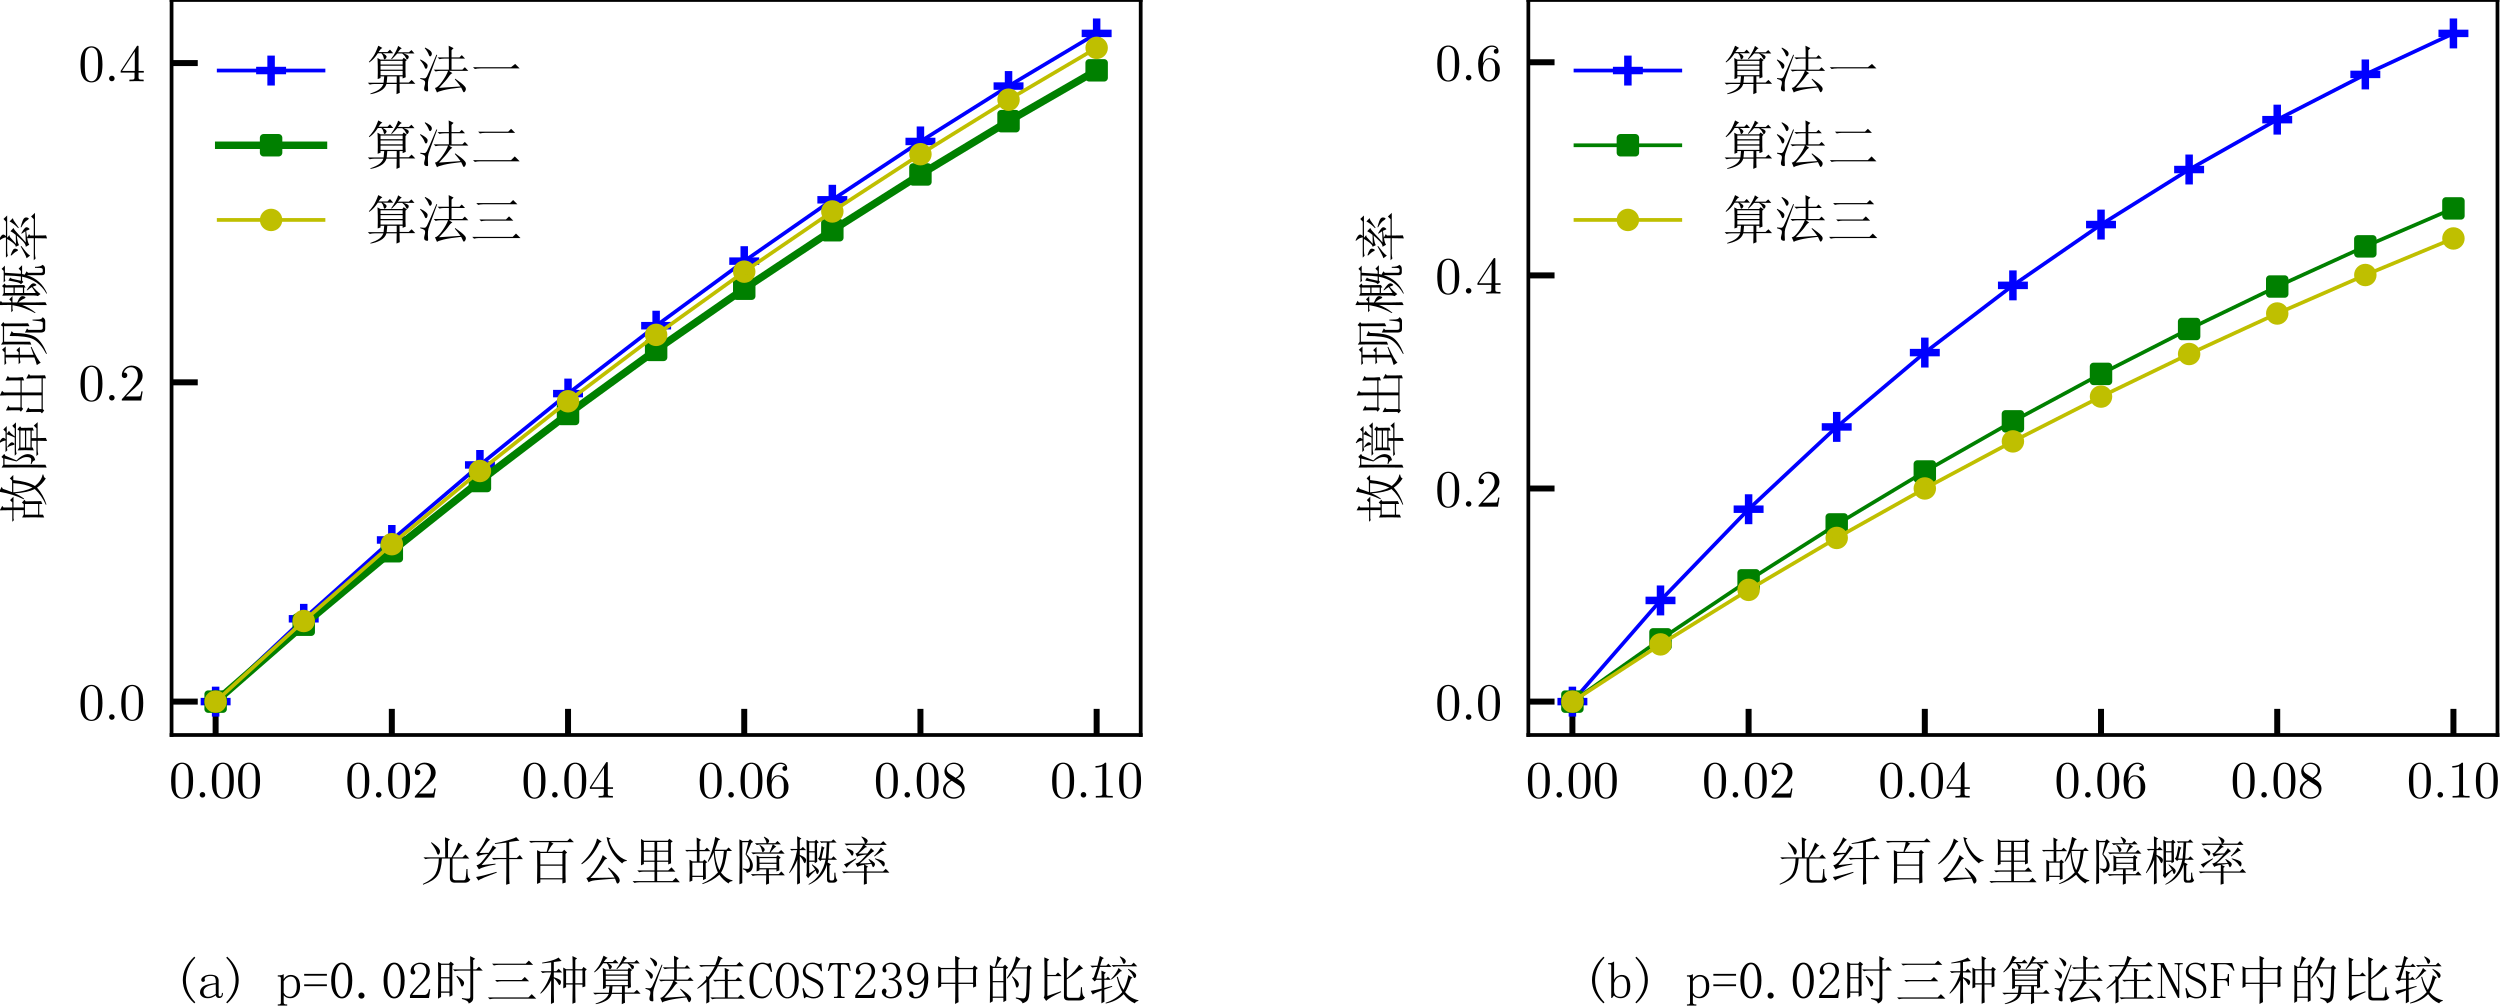 <?xml version="1.0" encoding="utf-8" standalone="no"?>
<!DOCTYPE svg PUBLIC "-//W3C//DTD SVG 1.1//EN"
  "http://www.w3.org/Graphics/SVG/1.1/DTD/svg11.dtd">
<!-- Created with matplotlib (http://matplotlib.org/) -->
<svg height="134.375pt" version="1.1" viewBox="0 0 334.069 134.375" width="334.069pt" xmlns="http://www.w3.org/2000/svg" xmlns:xlink="http://www.w3.org/1999/xlink">
 <defs>
  <style type="text/css">
*{stroke-linecap:butt;stroke-linejoin:round;}
  </style>
 </defs>
 <g id="figure_1">
  <g id="patch_1">
   <path d="M 0 134.375 
L 334.069 134.375 
L 334.069 0 
L 0 0 
z
" style="fill:#ffffff;"/>
  </g>
  <g id="axes_1">
   <g id="patch_2">
    <path d="M 22.926 98.22 
L 152.429 98.22 
L 152.429 0 
L 22.926 0 
z
" style="fill:#ffffff;"/>
   </g>
   <g id="matplotlib.axis_1">
    <g id="xtick_1">
     <g id="line2d_1">
      <defs>
       <path d="M 0 0 
L 0 -3.5 
" id="mb7d42000f3" style="stroke:#000000;stroke-width:0.8;"/>
      </defs>
      <g>
       <use style="stroke:#000000;stroke-width:0.8;" x="28.813" xlink:href="#mb7d42000f3" y="98.22"/>
      </g>
     </g>
     <g id="text_1">
      <!-- 0.00 -->
      <defs>
       <path d="M 45.906 31.906 
Q 45.906 38.703 45 45.391 
Q 44.094 52.094 40.594 57.906 
Q 38.094 62.094 33.891 64.391 
Q 29.703 66.703 24.906 66.703 
Q 20.094 66.703 15.891 64.391 
Q 11.703 62.094 9.203 57.906 
Q 5.703 52.094 4.797 45.391 
Q 3.906 38.703 3.906 31.906 
Q 3.906 25.297 4.797 18.688 
Q 5.703 12.094 9.203 6.406 
Q 11.703 2.297 15.891 0.047 
Q 20.094 -2.203 24.906 -2.203 
Q 29.703 -2.203 33.891 0.047 
Q 38.094 2.297 40.594 6.406 
Q 44.094 12.094 45 18.688 
Q 45.906 25.297 45.906 31.906 
z
M 37.594 33.5 
Q 37.594 30.297 37.547 26.688 
Q 37.5 23.094 37.297 19.688 
Q 37.094 16.297 36.641 13.25 
Q 36.203 10.203 35.406 8.094 
Q 34.094 4.594 31.297 2.297 
Q 28.5 0 24.906 0 
Q 21.297 0 18.5 2.297 
Q 15.703 4.594 14.406 8.094 
Q 13.594 10.203 13.141 13.25 
Q 12.703 16.297 12.5 19.688 
Q 12.297 23.094 12.25 26.688 
Q 12.203 30.297 12.203 33.5 
Q 12.203 36.5 12.25 39.75 
Q 12.297 43 12.5 46.141 
Q 12.703 49.297 13.141 52.094 
Q 13.594 54.906 14.406 56.906 
Q 15.797 60.094 18.594 62.25 
Q 21.406 64.406 24.906 64.406 
Q 28.406 64.406 31.203 62.25 
Q 34 60.094 35.406 56.906 
Q 36.203 54.906 36.641 52.094 
Q 37.094 49.297 37.297 46.141 
Q 37.5 43 37.547 39.75 
Q 37.594 36.5 37.594 33.5 
z
" id="Euclid-30"/>
       <path d="M 19.094 5.297 
Q 19.094 7.5 17.547 9.047 
Q 16 10.594 13.797 10.594 
Q 11.594 10.594 10.047 9.047 
Q 8.5 7.5 8.5 5.297 
Q 8.5 3.094 10.047 1.547 
Q 11.594 0 13.797 0 
Q 16 0 17.547 1.547 
Q 19.094 3.094 19.094 5.297 
z
" id="Euclid-2e"/>
      </defs>
      <g transform="translate(22.59 106.579)scale(0.07 -0.07)">
       <use xlink:href="#Euclid-30"/>
       <use x="50" xlink:href="#Euclid-2e"/>
       <use x="77.8" xlink:href="#Euclid-30"/>
       <use x="127.8" xlink:href="#Euclid-30"/>
      </g>
     </g>
    </g>
    <g id="xtick_2">
     <g id="line2d_2">
      <g>
       <use style="stroke:#000000;stroke-width:0.8;" x="52.359" xlink:href="#mb7d42000f3" y="98.22"/>
      </g>
     </g>
     <g id="text_2">
      <!-- 0.02 -->
      <defs>
       <path d="M 44.797 17.406 
L 42.297 17.406 
Q 42.094 16.203 41.844 14.797 
Q 41.594 13.406 41.297 12.094 
Q 41 10.797 40.641 9.75 
Q 40.297 8.703 39.906 8.297 
Q 39.703 8.094 37.844 7.938 
Q 36 7.797 33.453 7.75 
Q 30.906 7.703 28 7.703 
Q 25.094 7.703 22.906 7.703 
L 12.797 7.703 
L 24.297 18.906 
Q 27.203 21.703 30.75 24.703 
Q 34.297 27.703 37.438 31.094 
Q 40.594 34.5 42.688 38.453 
Q 44.797 42.406 44.797 47.203 
Q 44.797 51.406 43.25 54.953 
Q 41.703 58.5 38.891 61.141 
Q 36.094 63.797 32.141 65.25 
Q 28.203 66.703 23.5 66.703 
Q 19.703 66.703 16.297 65.25 
Q 12.906 63.797 10.406 61.297 
Q 7.906 58.797 6.453 55.391 
Q 5 52 5 48.203 
Q 5 45.594 6.641 44.25 
Q 8.297 42.906 10.203 42.906 
Q 12.203 42.906 13.844 44.25 
Q 15.5 45.594 15.5 48.203 
Q 15.5 49.703 14.844 50.797 
Q 14.203 51.906 13.25 52.547 
Q 12.297 53.203 11.094 53.344 
Q 9.906 53.5 8.797 53.203 
Q 10.297 57.703 14 60.641 
Q 17.703 63.594 22.5 63.594 
Q 25.797 63.594 28.25 62.25 
Q 30.703 60.906 32.344 58.656 
Q 34 56.406 34.844 53.453 
Q 35.703 50.5 35.703 47.203 
Q 35.703 43.203 34.344 39.547 
Q 33 35.906 30.797 32.547 
Q 28.594 29.203 25.844 25.953 
Q 23.094 22.703 20.297 19.594 
L 5.203 2.703 
Q 5 2.297 5 2.094 
L 5 0 
L 42 0 
z
" id="Euclid-32"/>
      </defs>
      <g transform="translate(46.136 106.579)scale(0.07 -0.07)">
       <use xlink:href="#Euclid-30"/>
       <use x="50" xlink:href="#Euclid-2e"/>
       <use x="77.8" xlink:href="#Euclid-30"/>
       <use x="127.8" xlink:href="#Euclid-32"/>
      </g>
     </g>
    </g>
    <g id="xtick_3">
     <g id="line2d_3">
      <g>
       <use style="stroke:#000000;stroke-width:0.8;" x="75.905" xlink:href="#mb7d42000f3" y="98.22"/>
      </g>
     </g>
     <g id="text_3">
      <!-- 0.04 -->
      <defs>
       <path d="M 47 16.594 
L 47 19.703 
L 37 19.703 
L 37 66.703 
Q 37 67.797 35.906 67.797 
L 34.906 67.797 
Q 34.203 67.797 33.797 67.203 
L 2.797 19.703 
L 2.797 16.594 
L 29.297 16.594 
L 29.297 6.703 
Q 29.297 5.703 28.891 4.844 
Q 28.5 4 27.703 3.703 
Q 26.406 3.203 24 3.141 
Q 21.594 3.094 19.5 3.094 
L 19.5 0 
Q 33.203 0.594 46.703 0 
L 46.703 3.094 
Q 44.703 3.094 42.25 3.141 
Q 39.797 3.203 38.594 3.703 
Q 37.797 4 37.391 4.844 
Q 37 5.703 37 6.703 
L 37 16.594 
z
M 29.797 19.703 
L 5.594 19.703 
L 29.797 56.797 
z
" id="Euclid-34"/>
      </defs>
      <g transform="translate(69.682 106.579)scale(0.07 -0.07)">
       <use xlink:href="#Euclid-30"/>
       <use x="50" xlink:href="#Euclid-2e"/>
       <use x="77.8" xlink:href="#Euclid-30"/>
       <use x="127.8" xlink:href="#Euclid-34"/>
      </g>
     </g>
    </g>
    <g id="xtick_4">
     <g id="line2d_4">
      <g>
       <use style="stroke:#000000;stroke-width:0.8;" x="99.45" xlink:href="#mb7d42000f3" y="98.22"/>
      </g>
     </g>
     <g id="text_4">
      <!-- 0.06 -->
      <defs>
       <path d="M 45.594 20.297 
Q 45.594 25.094 44.297 28.797 
Q 43 32.5 39.797 36.094 
Q 36.797 39.406 33.5 41 
Q 30.203 42.594 25.594 42.594 
Q 21 42.594 17.891 39.797 
Q 14.797 37 13.094 32.703 
Q 13.203 38.703 13.75 44.391 
Q 14.297 50.094 17.094 55.094 
Q 19.297 59 22.75 61.594 
Q 26.203 64.203 30.5 64.203 
Q 33.594 64.203 35.938 63.141 
Q 38.297 62.094 39.5 60.094 
Q 37.5 60.5 35.75 59.344 
Q 34 58.203 34 55.594 
Q 34 53.297 35.391 52.141 
Q 36.797 51 38.5 51 
Q 40.297 51 41.688 52.141 
Q 43.094 53.297 43.094 55.594 
Q 43.094 61 39.5 63.844 
Q 35.906 66.703 30.5 66.703 
Q 24.797 66.703 20 63.844 
Q 15.203 61 11.797 56.5 
Q 7.797 51.203 6 45 
Q 4.203 38.797 4.203 32.297 
Q 4.203 25.797 5.141 19.297 
Q 6.094 12.797 9.5 7 
Q 11.906 2.797 15.953 0.297 
Q 20 -2.203 24.906 -2.203 
Q 29.594 -2.203 33 -0.594 
Q 36.406 1 39.594 4.406 
Q 42.906 8 44.25 11.75 
Q 45.594 15.5 45.594 20.297 
z
M 36.703 20.297 
Q 36.703 15.906 36.344 12.406 
Q 36 8.906 34.297 6 
Q 32.594 3.203 30.344 1.891 
Q 28.094 0.594 24.906 0.594 
Q 21.594 0.594 19 2.797 
Q 16.406 5 15.094 8.406 
Q 14.297 10.406 13.938 13.453 
Q 13.594 16.5 13.406 20 
L 13.406 20.406 
Q 13.094 24.297 13.797 27.891 
Q 14.5 31.5 16.047 34.25 
Q 17.594 37 19.938 38.703 
Q 22.297 40.406 25.5 40.406 
Q 28.594 40.406 30.688 39 
Q 32.797 37.594 34.5 34.797 
Q 36.094 32 36.391 28.391 
Q 36.703 24.797 36.703 20.297 
z
" id="Euclid-36"/>
      </defs>
      <g transform="translate(93.228 106.579)scale(0.07 -0.07)">
       <use xlink:href="#Euclid-30"/>
       <use x="50" xlink:href="#Euclid-2e"/>
       <use x="77.8" xlink:href="#Euclid-30"/>
       <use x="127.8" xlink:href="#Euclid-36"/>
      </g>
     </g>
    </g>
    <g id="xtick_5">
     <g id="line2d_5">
      <g>
       <use style="stroke:#000000;stroke-width:0.8;" x="122.996" xlink:href="#mb7d42000f3" y="98.22"/>
      </g>
     </g>
     <g id="text_5">
      <!-- 0.08 -->
      <defs>
       <path d="M 45.594 16.797 
Q 45.594 21.594 43.188 25.688 
Q 40.797 29.797 36.797 32.406 
L 30.797 36.297 
Q 33.203 37.5 35.391 39.047 
Q 37.594 40.594 39.25 42.547 
Q 40.906 44.5 41.906 46.797 
Q 42.906 49.094 42.906 51.797 
Q 42.906 55.203 41.406 57.953 
Q 39.906 60.703 37.344 62.641 
Q 34.797 64.594 31.547 65.641 
Q 28.297 66.703 24.906 66.703 
Q 21.297 66.703 18.047 65.391 
Q 14.797 64.094 12.297 61.844 
Q 9.797 59.594 8.344 56.547 
Q 6.906 53.5 6.906 49.906 
Q 6.906 45.594 9.047 42 
Q 11.203 38.406 14.703 36.094 
L 18.703 33.5 
Q 15.703 32.094 13.094 30.25 
Q 10.5 28.406 8.5 26.094 
Q 6.5 23.797 5.344 21.047 
Q 4.203 18.297 4.203 15 
Q 4.203 11.094 5.953 7.891 
Q 7.703 4.703 10.547 2.453 
Q 13.406 0.203 17.156 -1 
Q 20.906 -2.203 24.906 -2.203 
Q 29.094 -2.203 32.844 -0.75 
Q 36.594 0.703 39.438 3.25 
Q 42.297 5.797 43.938 9.25 
Q 45.594 12.703 45.594 16.797 
z
M 38.406 51.797 
Q 38.406 47.203 35.594 43.641 
Q 32.797 40.094 28.5 37.703 
L 16.297 45.594 
Q 14.094 47 12.75 49.094 
Q 11.406 51.203 11.406 53.703 
Q 11.406 56 12.5 57.953 
Q 13.594 59.906 15.438 61.297 
Q 17.297 62.703 19.75 63.453 
Q 22.203 64.203 24.906 64.203 
Q 27.594 64.203 30.047 63.25 
Q 32.5 62.297 34.344 60.641 
Q 36.203 59 37.297 56.703 
Q 38.406 54.406 38.406 51.797 
z
M 40.594 13.297 
Q 40.594 10.5 39.344 8.141 
Q 38.094 5.797 35.891 4.141 
Q 33.703 2.5 30.844 1.547 
Q 28 0.594 24.906 0.594 
Q 21.703 0.594 18.844 1.688 
Q 16 2.797 13.844 4.75 
Q 11.703 6.703 10.453 9.344 
Q 9.203 12 9.203 15 
Q 9.203 20.594 12.547 25 
Q 15.906 29.406 21 32 
L 34.703 23.203 
Q 37.297 21.5 38.938 18.891 
Q 40.594 16.297 40.594 13.297 
z
" id="Euclid-38"/>
      </defs>
      <g transform="translate(116.773 106.579)scale(0.07 -0.07)">
       <use xlink:href="#Euclid-30"/>
       <use x="50" xlink:href="#Euclid-2e"/>
       <use x="77.8" xlink:href="#Euclid-30"/>
       <use x="127.8" xlink:href="#Euclid-38"/>
      </g>
     </g>
    </g>
    <g id="xtick_6">
     <g id="line2d_6">
      <g>
       <use style="stroke:#000000;stroke-width:0.8;" x="146.542" xlink:href="#mb7d42000f3" y="98.22"/>
      </g>
     </g>
     <g id="text_6">
      <!-- 0.10 -->
      <defs>
       <path d="M 41.906 0 
L 41.906 3.094 
Q 40.594 3.094 39.094 3.094 
Q 37.594 3.094 36.141 3.141 
Q 34.703 3.203 33.5 3.344 
Q 32.297 3.5 31.5 3.703 
Q 30.5 3.906 29.953 4.75 
Q 29.406 5.594 29.406 6.703 
L 29.406 65.594 
Q 29.406 66.703 28.297 66.703 
L 27.094 66.703 
Q 23.594 63 18.797 61.594 
Q 14 60.203 8.906 60.203 
L 8.906 57.203 
Q 12.406 57.203 15.75 57.797 
Q 19.094 58.406 22 59.797 
L 22 6.703 
Q 22 5.594 21.453 4.75 
Q 20.906 3.906 19.906 3.703 
Q 19.094 3.5 17.844 3.344 
Q 16.594 3.203 15.188 3.141 
Q 13.797 3.094 12.297 3.094 
Q 10.797 3.094 9.5 3.094 
L 9.5 0 
Q 25.703 0.594 41.906 0 
z
" id="Euclid-31"/>
      </defs>
      <g transform="translate(140.319 106.579)scale(0.07 -0.07)">
       <use xlink:href="#Euclid-30"/>
       <use x="50" xlink:href="#Euclid-2e"/>
       <use x="77.8" xlink:href="#Euclid-31"/>
       <use x="127.8" xlink:href="#Euclid-30"/>
      </g>
     </g>
    </g>
    <g id="text_7">
     <!-- 光纤百公里故障概率 -->
     <defs>
      <path d="M 20.312 69.922 
L 21.094 71.094 
Q 33.984 62.109 36.328 57.422 
Q 38.672 52.734 35.938 48.625 
Q 33.203 44.531 31.047 51.75 
Q 28.906 58.984 20.312 69.922 
z
M 47.266 42.188 
L 47.266 64.844 
Q 47.266 71.094 46.875 80.469 
L 56.25 76.562 
L 52.734 73.047 
L 52.734 42.188 
L 59.375 42.188 
Q 67.188 55.078 72.266 70.312 
L 80.469 64.453 
L 76.953 62.5 
Q 68.359 50.391 61.719 42.188 
L 80.469 42.188 
L 85.938 47.656 
L 93.359 39.844 
L 61.328 39.844 
L 61.328 5.078 
Q 61.328 -1.562 67.188 -1.562 
L 82.812 -1.562 
Q 85.547 -1.562 86.328 2.141 
Q 87.109 5.859 87.891 19.922 
L 89.844 19.922 
Q 89.844 9.766 90.625 6.047 
Q 91.406 2.344 95.312 0 
Q 92.578 -5.859 85.547 -6.25 
L 66.016 -6.25 
Q 56.25 -6.25 56.25 3.125 
L 56.25 39.844 
L 41.016 39.844 
Q 39.844 17.969 32.812 7.609 
Q 25.781 -2.734 5.078 -10.156 
L 4.688 -8.594 
Q 23.438 0 29.094 10.938 
Q 34.766 21.875 35.156 39.844 
L 18.75 39.844 
Q 13.672 39.844 9.375 38.672 
L 5.859 42.188 
z
" id="SimSun-5149"/>
      <path d="M 82.812 80.859 
L 89.062 73.828 
Q 85.938 73.828 80.656 73.047 
Q 75.391 72.266 69.531 71.484 
L 69.531 41.016 
L 83.984 41.016 
L 89.844 46.484 
L 95.703 38.672 
L 69.531 38.672 
L 69.531 4.688 
Q 69.531 -2.344 70.312 -8.203 
L 63.672 -10.156 
Q 64.062 2.344 64.062 38.672 
L 49.219 38.672 
Q 44.141 38.672 39.844 37.5 
L 36.328 41.016 
L 64.062 41.016 
L 64.062 70.312 
Q 55.078 69.141 42.188 67.578 
L 42.188 69.141 
Q 54.688 71.094 67.188 74.797 
Q 79.688 78.516 82.812 80.859 
z
M 12.891 50.391 
L 30.469 50.781 
Q 35.547 58.203 38.281 64.844 
L 44.922 60.156 
Q 41.797 58.594 36.125 50.969 
Q 30.469 43.359 16.797 27.344 
Q 32.031 28.906 43.359 30.078 
L 43.359 28.516 
Q 32.422 26.562 24.219 24.406 
Q 16.016 22.266 11.719 19.141 
L 7.031 26.953 
Q 11.719 27.734 16.203 32.609 
Q 20.703 37.5 28.906 48.438 
Q 25 48.438 18.75 47.266 
Q 12.5 46.094 9.766 43.75 
L 6.25 50.391 
Q 9.375 50.391 16.406 61.516 
Q 23.438 72.656 25.781 80.469 
L 33.203 75.391 
Q 29.688 74.219 25.188 67.578 
Q 20.703 60.938 12.891 50.391 
z
M 6.25 4.688 
Q 13.672 5.859 21.484 7.812 
Q 29.297 9.766 45.312 14.453 
L 45.703 12.891 
Q 32.812 8.203 22.266 3.906 
Q 11.719 -0.391 10.938 -2.344 
z
" id="SimSun-7ea4"/>
      <path d="M 22.656 -8.594 
Q 23.047 1.562 23.047 23.828 
Q 23.047 46.094 22.656 55.859 
L 29.297 52.734 
L 41.016 52.734 
Q 44.922 66.016 45.312 71.094 
L 20.312 71.094 
Q 15.234 71.094 10.938 69.922 
L 7.422 73.438 
L 80.469 73.438 
L 85.547 78.516 
L 92.969 71.094 
L 49.219 71.094 
L 54.297 67.969 
Q 51.172 67.578 43.359 52.734 
L 70.703 52.734 
L 74.609 56.641 
L 80.078 51.172 
L 76.953 48.828 
L 76.953 10.938 
Q 76.953 -0.781 77.344 -5.859 
L 71.094 -7.812 
L 71.094 0 
L 28.906 0 
L 28.906 -5.859 
z
M 28.906 50.391 
L 28.906 28.516 
L 71.094 28.516 
L 71.094 50.391 
z
M 28.906 26.172 
L 28.906 2.344 
L 71.094 2.344 
L 71.094 26.172 
z
" id="SimSun-767e"/>
      <path d="M 24.609 2.734 
L 70.703 3.516 
Q 66.406 11.328 58.203 21.484 
L 59.375 22.656 
Q 73.828 10.938 78.125 4.484 
Q 82.422 -1.953 79.094 -6.047 
Q 75.781 -10.156 74.219 -5.656 
Q 72.656 -1.172 71.484 1.562 
Q 33.984 -1.172 28.906 -2.344 
Q 23.828 -3.516 21.094 -5.469 
L 16.797 2.734 
Q 19.922 2.734 24.609 7.812 
Q 29.297 12.891 37.297 25 
Q 45.312 37.109 48.047 46.484 
L 56.641 39.844 
L 52.344 37.891 
Q 37.891 16.016 24.609 2.734 
z
M 37.109 78.125 
L 46.094 72.266 
L 41.797 69.922 
Q 28.906 42.578 8.203 28.906 
L 7.031 30.078 
Q 21.484 43.75 28.703 56.828 
Q 35.938 69.922 37.109 78.125 
z
M 63.281 78.125 
L 59.766 75.781 
Q 63.281 63.672 72.062 52.141 
Q 80.859 40.625 94.141 36.328 
L 94.141 35.156 
Q 87.891 35.156 85.156 30.469 
Q 74.219 39.062 66.203 51.562 
Q 58.203 64.062 55.469 80.859 
z
" id="SimSun-516c"/>
      <path d="M 26.562 71.484 
L 26.562 55.078 
L 46.875 55.078 
L 46.875 71.484 
z
M 51.953 71.484 
L 51.953 55.078 
L 73.047 55.078 
L 73.047 71.484 
z
M 26.562 52.734 
L 26.562 35.938 
L 46.875 35.938 
L 46.875 52.734 
z
M 51.953 52.734 
L 51.953 35.938 
L 73.047 35.938 
L 73.047 52.734 
z
M 21.094 26.953 
Q 21.484 39.453 21.484 52.531 
Q 21.484 65.625 21.094 77.344 
L 26.562 73.828 
L 72.266 73.828 
L 75 77.734 
L 81.641 72.656 
L 78.125 69.922 
Q 78.125 41.406 78.516 30.859 
L 73.047 28.516 
L 73.047 33.594 
L 51.953 33.594 
L 51.953 17.188 
L 73.047 17.188 
L 79.297 23.047 
L 86.719 14.844 
L 51.953 14.844 
L 51.953 -3.125 
L 81.25 -3.125 
L 87.5 3.125 
L 95.312 -5.469 
L 17.969 -5.469 
Q 12.891 -5.469 8.594 -6.641 
L 5.078 -3.125 
L 46.875 -3.125 
L 46.875 14.844 
L 26.953 14.844 
Q 21.875 14.844 17.578 13.672 
L 14.062 17.188 
L 46.875 17.188 
L 46.875 33.594 
L 26.562 33.594 
L 26.562 29.297 
z
" id="SimSun-91cc"/>
      <path d="M 61.719 54.297 
Q 63.281 32.812 70.703 17.578 
Q 77.734 30.859 79.297 54.297 
z
M 62.891 81.25 
L 72.266 76.562 
L 68.359 74.219 
Q 67.188 69.922 62.109 56.641 
L 83.984 56.641 
L 88.281 60.938 
L 94.922 54.297 
L 85.156 54.297 
Q 82.422 26.953 73.828 12.891 
Q 83.984 0.391 95.703 -1.562 
L 95.703 -3.125 
Q 89.453 -3.906 88.281 -7.812 
Q 77.734 -1.172 70.703 8.984 
Q 57.031 -3.125 38.672 -8.984 
L 37.891 -7.812 
Q 55.859 0 67.969 13.281 
Q 61.328 26.953 59.766 51.562 
Q 55.859 41.797 49.609 33.594 
L 48.438 34.375 
Q 58.203 53.906 62.891 81.25 
z
M 44.531 30.859 
Q 44.531 9.375 44.922 1.172 
L 39.453 -1.172 
L 39.453 4.688 
L 19.141 4.688 
L 19.141 -2.344 
L 13.672 -4.688 
Q 14.062 5.859 14.062 16.406 
Q 14.062 26.953 13.672 37.5 
L 19.531 34.375 
L 27.734 34.375 
L 27.734 53.906 
L 12.109 53.906 
L 8.594 53.125 
L 5.469 56.25 
L 27.734 56.25 
Q 27.734 68.359 27.344 80.078 
L 35.938 75.391 
L 32.812 73.047 
L 32.812 56.25 
L 42.578 56.25 
L 46.875 60.547 
L 53.516 53.906 
L 32.812 53.906 
L 32.812 34.375 
L 39.062 34.375 
L 42.188 37.891 
L 47.656 32.812 
z
M 19.141 32.031 
L 19.141 7.031 
L 39.453 7.031 
L 39.453 32.031 
z
" id="SimSun-6545"/>
      <path d="M 47.266 40.625 
L 47.266 32.031 
L 79.688 32.031 
L 79.688 40.625 
z
M 47.266 29.688 
L 47.266 21.484 
L 79.688 21.484 
L 79.688 29.688 
z
M 41.797 46.094 
L 47.266 42.969 
L 79.297 42.969 
L 82.031 46.484 
L 87.891 41.406 
L 84.766 39.062 
Q 84.766 23.828 85.156 17.188 
L 79.688 15.234 
L 79.688 19.141 
L 65.234 19.141 
L 65.234 10.156 
L 83.984 10.156 
L 89.062 15.234 
L 95.703 7.812 
L 65.234 7.812 
Q 65.234 -3.516 65.625 -7.812 
L 59.766 -10.156 
Q 60.156 -1.953 60.156 7.812 
L 43.75 7.812 
Q 38.672 7.812 34.375 6.641 
L 30.859 10.156 
L 60.156 10.156 
L 60.156 19.141 
L 47.266 19.141 
L 47.266 17.188 
L 41.797 15.234 
Q 42.188 22.656 42.188 31.25 
Q 42.188 39.844 41.797 46.094 
z
M 38.672 69.141 
L 60.547 69.141 
Q 60.156 74.609 55.469 80.859 
L 56.25 81.641 
Q 62.891 78.516 65.031 75.578 
Q 67.188 72.656 63.281 69.141 
L 77.344 69.141 
L 81.641 73.438 
L 88.281 66.797 
L 51.562 66.797 
Q 46.484 66.797 42.188 65.625 
z
M 47.266 65.234 
L 48.047 66.016 
Q 53.516 62.891 56.047 59.766 
Q 58.594 56.641 55.656 53.312 
Q 52.734 50 51.75 55.266 
Q 50.781 60.547 47.266 65.234 
z
M 72.656 67.188 
L 79.297 62.5 
Q 76.172 60.938 73.625 58 
Q 71.094 55.078 68.359 51.562 
L 83.594 51.562 
L 88.672 56.25 
L 95.312 49.219 
L 44.531 49.219 
Q 39.453 49.219 35.156 48.047 
L 31.641 51.562 
L 66.406 51.562 
Q 71.484 62.891 72.656 67.188 
z
M 22.656 48.047 
Q 28.906 42.188 32.031 36.125 
Q 35.156 30.078 34.562 25 
Q 33.984 19.922 31.438 16.797 
Q 28.906 13.672 23.047 12.5 
Q 22.656 17.188 15.625 19.531 
L 15.625 21.094 
Q 21.484 19.922 24.797 20.109 
Q 28.125 20.312 28.906 25.969 
Q 29.688 31.641 27.344 36.906 
Q 25 42.188 20.703 48.047 
L 26.172 71.094 
L 14.453 71.094 
L 14.453 -7.031 
L 8.984 -9.375 
Q 9.375 8.594 9.375 33.594 
Q 9.375 58.594 8.984 76.562 
L 14.453 73.438 
L 26.172 73.438 
L 29.297 76.953 
L 35.156 71.484 
L 31.641 69.531 
z
" id="SimSun-969c"/>
      <path d="M 42.188 70.312 
L 42.188 53.906 
L 52.734 53.906 
L 52.734 70.312 
z
M 42.188 51.562 
L 42.188 35.938 
L 52.734 35.938 
L 52.734 51.562 
z
M 42.188 11.328 
L 53.516 18.75 
Q 52.344 21.484 47.266 27.734 
L 47.656 28.906 
Q 55.469 23.828 58.781 20.109 
Q 62.109 16.406 59.766 12.5 
Q 57.422 8.594 56.438 11.328 
Q 55.469 14.062 54.297 17.188 
Q 45.312 9.375 40.234 2.344 
L 36.328 7.422 
Q 37.5 9.766 37.5 14.844 
L 37.5 54.297 
Q 37.5 62.109 37.109 75.391 
L 42.188 72.656 
L 52.344 72.656 
L 55.469 75.781 
L 60.547 70.703 
L 57.031 68.75 
Q 57.031 44.141 57.422 33.594 
L 52.734 30.859 
L 52.734 33.594 
L 42.188 33.594 
z
M 78.516 37.5 
L 77.344 32.422 
L 83.594 28.906 
L 80.859 26.172 
L 80.859 1.562 
Q 80.859 -1.953 83.594 -1.953 
L 86.328 -1.953 
Q 89.844 -1.953 90.031 2.531 
Q 90.234 7.031 90.234 12.891 
L 92.188 12.891 
Q 92.188 7.031 93.156 3.516 
Q 94.141 0 96.094 -1.172 
Q 94.922 -3.906 92.969 -5.078 
Q 91.016 -6.25 87.891 -6.25 
L 81.641 -6.25 
Q 76.172 -6.25 76.172 0 
L 76.172 28.516 
Q 67.969 1.172 41.406 -10.156 
L 41.016 -8.984 
Q 66.797 5.469 73.438 37.5 
L 66.016 37.5 
L 63.281 35.156 
L 58.984 39.844 
Q 61.328 41.016 62.688 46.484 
Q 64.062 51.953 66.016 63.672 
L 71.875 60.156 
Q 69.922 59.375 69.141 55.656 
Q 68.359 51.953 65.625 39.844 
L 73.828 39.844 
Q 75 48.438 75.781 70.312 
L 69.141 70.312 
L 65.625 69.531 
L 62.5 72.656 
L 84.375 72.656 
L 88.281 76.562 
L 94.531 70.312 
L 80.859 70.312 
Q 79.688 48.438 78.906 39.844 
L 84.375 39.844 
L 88.672 44.141 
L 95.312 37.5 
z
M 24.219 12.109 
Q 24.219 6.641 24.609 -7.031 
L 19.141 -9.766 
Q 19.531 13.281 19.531 37.5 
Q 14.453 23.828 4.688 11.719 
L 3.906 12.891 
Q 8.984 21.875 12.891 32.219 
Q 16.797 42.578 19.141 55.859 
L 12.109 55.859 
L 8.594 55.078 
L 5.469 58.203 
L 19.531 58.203 
Q 19.531 68.75 19.141 82.422 
L 27.344 78.125 
L 24.219 75.781 
L 24.219 58.203 
L 26.172 58.203 
L 30.078 62.109 
L 36.328 55.859 
L 24.219 55.859 
L 24.219 46.875 
Q 31.641 43.75 34.562 40.812 
Q 37.5 37.891 35.547 33.203 
Q 33.594 28.516 31.25 34.172 
Q 28.906 39.844 24.219 44.531 
z
" id="SimSun-6982"/>
      <path d="M 13.672 58.203 
L 14.453 59.375 
Q 21.484 57.031 24.797 54.688 
Q 28.125 52.344 26.172 47.656 
Q 24.219 42.969 22.062 47.453 
Q 19.922 51.953 13.672 58.203 
z
M 8.594 28.906 
Q 13.672 30.078 31.25 40.234 
L 32.031 39.062 
Q 26.172 34.766 20.891 30.266 
Q 15.625 25.781 13.672 22.266 
z
M 81.25 53.906 
Q 75 49.219 66.797 43.75 
L 66.016 44.922 
Q 74.609 53.125 78.906 61.328 
L 85.156 55.078 
z
M 67.578 39.062 
L 67.969 40.234 
Q 81.641 36.719 84.562 33.984 
Q 87.5 31.25 85.938 26.75 
Q 84.375 22.266 81.047 27.922 
Q 77.734 33.594 67.578 39.062 
z
M 49.219 60.938 
Q 39.062 51.562 35.938 49.219 
Q 43.75 49.219 53.125 49.609 
Q 57.812 54.688 60.156 59.766 
L 66.406 53.906 
Q 63.281 53.125 53.906 44.141 
Q 44.531 35.156 38.672 30.469 
Q 49.219 30.859 60.156 31.25 
Q 58.594 33.984 55.469 38.281 
L 56.25 39.062 
Q 63.281 35.156 66.203 32.219 
Q 69.141 29.297 66.594 25.578 
Q 64.062 21.875 63.281 24.219 
Q 62.5 26.562 60.938 29.688 
Q 57.031 29.297 48.047 28.125 
L 54.688 24.219 
L 51.953 22.266 
L 51.953 15.234 
L 83.203 15.234 
L 88.281 20.312 
L 95.312 12.891 
L 51.953 12.891 
Q 51.953 -4.297 52.344 -8.203 
L 46.484 -10.156 
Q 46.875 0 46.875 12.891 
L 17.578 12.891 
Q 12.5 12.891 8.203 11.719 
L 4.688 15.234 
L 46.875 15.234 
L 46.875 27.734 
Q 38.281 26.562 34.375 23.828 
L 30.469 30.469 
Q 35.547 30.469 41.797 36.719 
Q 48.047 42.969 51.953 47.656 
Q 37.5 46.094 33.594 43.359 
L 30.469 49.609 
Q 33.594 49.219 38.672 55.859 
Q 43.75 62.5 45.312 66.016 
L 22.656 66.016 
Q 17.578 66.016 13.281 64.844 
L 9.766 68.359 
L 48.438 68.359 
Q 47.656 75 41.797 81.25 
L 42.578 82.031 
Q 50.391 78.906 52.922 75.781 
Q 55.469 72.656 50.781 68.359 
L 78.516 68.359 
L 83.594 73.047 
L 90.234 66.016 
L 47.656 66.016 
L 52.734 61.719 
z
" id="SimSun-7387"/>
     </defs>
     <g transform="translate(56.178 117.515)scale(0.07 -0.07)">
      <use xlink:href="#SimSun-5149"/>
      <use x="100" xlink:href="#SimSun-7ea4"/>
      <use x="200" xlink:href="#SimSun-767e"/>
      <use x="300" xlink:href="#SimSun-516c"/>
      <use x="400" xlink:href="#SimSun-91cc"/>
      <use x="500" xlink:href="#SimSun-6545"/>
      <use x="600" xlink:href="#SimSun-969c"/>
      <use x="700" xlink:href="#SimSun-6982"/>
      <use x="800" xlink:href="#SimSun-7387"/>
     </g>
    </g>
   </g>
   <g id="matplotlib.axis_2">
    <g id="ytick_1">
     <g id="line2d_7">
      <defs>
       <path d="M 0 0 
L 3.5 0 
" id="m8686f3a05c" style="stroke:#000000;stroke-width:0.8;"/>
      </defs>
      <g>
       <use style="stroke:#000000;stroke-width:0.8;" x="22.926" xlink:href="#m8686f3a05c" y="93.756"/>
      </g>
     </g>
     <g id="text_8">
      <!-- 0.0 -->
      <g transform="translate(10.48 96.185)scale(0.07 -0.07)">
       <use xlink:href="#Euclid-30"/>
       <use x="50" xlink:href="#Euclid-2e"/>
       <use x="77.8" xlink:href="#Euclid-30"/>
      </g>
     </g>
    </g>
    <g id="ytick_2">
     <g id="line2d_8">
      <g>
       <use style="stroke:#000000;stroke-width:0.8;" x="22.926" xlink:href="#m8686f3a05c" y="51.093"/>
      </g>
     </g>
     <g id="text_9">
      <!-- 0.2 -->
      <g transform="translate(10.48 53.522)scale(0.07 -0.07)">
       <use xlink:href="#Euclid-30"/>
       <use x="50" xlink:href="#Euclid-2e"/>
       <use x="77.8" xlink:href="#Euclid-32"/>
      </g>
     </g>
    </g>
    <g id="ytick_3">
     <g id="line2d_9">
      <g>
       <use style="stroke:#000000;stroke-width:0.8;" x="22.926" xlink:href="#m8686f3a05c" y="8.43"/>
      </g>
     </g>
     <g id="text_10">
      <!-- 0.4 -->
      <g transform="translate(10.48 10.859)scale(0.07 -0.07)">
       <use xlink:href="#Euclid-30"/>
       <use x="50" xlink:href="#Euclid-2e"/>
       <use x="77.8" xlink:href="#Euclid-34"/>
      </g>
     </g>
    </g>
    <g id="text_11">
     <!-- 故障出现概率 -->
     <defs>
      <path d="M 80.859 62.109 
L 80.859 46.875 
Q 80.859 42.969 81.641 35.938 
L 75.391 33.594 
L 75.391 38.281 
L 52.344 38.281 
L 52.344 0.391 
L 79.297 0.391 
L 79.297 17.578 
Q 79.297 23.047 78.906 29.688 
L 87.891 24.609 
L 84.766 22.266 
L 84.766 7.812 
Q 84.766 0.781 85.156 -6.25 
L 79.297 -8.203 
L 79.297 -1.953 
L 20.703 -1.953 
L 17.969 -4.688 
L 12.5 -0.391 
L 15.234 2.344 
L 15.234 17.578 
Q 15.234 23.438 14.844 30.469 
L 23.828 25.781 
L 20.703 23.047 
L 20.703 0.391 
L 46.875 0.391 
L 46.875 38.281 
L 24.219 38.281 
L 21.094 35.547 
L 15.625 39.844 
L 18.359 42.188 
L 18.359 58.203 
Q 18.359 62.891 17.969 68.359 
L 27.344 63.672 
L 23.828 61.328 
L 23.828 40.625 
L 46.875 40.625 
L 46.875 66.406 
Q 46.875 73.438 46.484 80.078 
L 55.469 75.781 
L 52.344 72.266 
L 52.344 40.625 
L 75.391 40.625 
L 75.391 58.203 
Q 75.391 62.891 75 69.141 
L 83.984 64.844 
z
" id="SimSun-51fa"/>
      <path d="M 43.75 19.922 
Q 44.141 26.953 44.141 48.625 
Q 44.141 70.312 43.75 77.734 
L 49.219 74.219 
L 78.125 74.219 
L 80.859 78.125 
L 86.719 73.438 
L 83.984 71.094 
Q 83.984 32.422 84.375 26.172 
L 78.906 23.438 
L 78.906 71.875 
L 49.219 71.875 
L 49.219 22.266 
z
M 60.156 61.328 
L 69.531 57.422 
L 66.016 54.297 
Q 65.625 23.438 57.422 11.328 
Q 49.219 -0.781 26.562 -9.766 
L 25.781 -8.594 
Q 46.875 2.734 53.703 15.422 
Q 60.547 28.125 60.156 61.328 
z
M 66.797 32.031 
L 74.609 28.125 
L 71.875 25.391 
L 71.875 2.734 
Q 71.875 -2.344 76.172 -1.953 
L 85.156 -1.953 
Q 87.5 -1.953 88.281 3.312 
Q 89.062 8.594 89.844 17.578 
L 91.406 17.578 
Q 91.406 12.5 91.797 5.859 
Q 92.188 -0.781 96.094 -1.562 
Q 92.969 -7.031 87.891 -6.641 
L 73.438 -6.641 
Q 67.188 -6.641 66.797 0.781 
z
M 4.688 71.094 
L 28.906 71.094 
L 33.984 75.781 
L 40.234 68.75 
L 24.219 68.75 
L 24.219 44.141 
L 28.906 44.141 
L 33.203 48.438 
L 39.453 41.797 
L 24.219 41.797 
L 24.219 15.625 
L 39.062 21.094 
L 39.453 19.531 
Q 13.672 7.422 9.375 1.953 
L 4.688 9.375 
Q 13.281 11.719 19.141 14.062 
L 19.141 41.797 
Q 14.062 41.797 9.766 40.625 
L 6.25 44.141 
L 19.141 44.141 
L 19.141 68.75 
L 17.578 68.75 
Q 12.5 68.75 8.203 67.578 
z
" id="SimSun-73b0"/>
     </defs>
     <g transform="translate(5.578 70.11)rotate(-90)scale(0.07 -0.07)">
      <use xlink:href="#SimSun-6545"/>
      <use x="100" xlink:href="#SimSun-969c"/>
      <use x="200" xlink:href="#SimSun-51fa"/>
      <use x="300" xlink:href="#SimSun-73b0"/>
      <use x="400" xlink:href="#SimSun-6982"/>
      <use x="500" xlink:href="#SimSun-7387"/>
     </g>
    </g>
   </g>
   <g id="line2d_10">
    <path clip-path="url(#p809add9887)" d="M 28.813 93.756 
L 40.586 82.689 
L 52.359 72.155 
L 64.132 62.13 
L 75.905 52.593 
L 87.677 43.522 
L 99.45 34.896 
L 111.223 26.696 
L 122.996 18.903 
L 134.769 11.498 
L 146.542 4.465 
" style="fill:none;stroke:#0000ff;stroke-linecap:square;stroke-width:0.5;"/>
    <defs>
     <path d="M -2 0 
L 2 0 
M 0 2 
L 0 -2 
" id="mabf8bbc667" style="stroke:#0000ff;"/>
    </defs>
    <g clip-path="url(#p809add9887)">
     <use style="fill:#0000ff;stroke:#0000ff;" x="28.813" xlink:href="#mabf8bbc667" y="93.756"/>
     <use style="fill:#0000ff;stroke:#0000ff;" x="40.586" xlink:href="#mabf8bbc667" y="82.689"/>
     <use style="fill:#0000ff;stroke:#0000ff;" x="52.359" xlink:href="#mabf8bbc667" y="72.155"/>
     <use style="fill:#0000ff;stroke:#0000ff;" x="64.132" xlink:href="#mabf8bbc667" y="62.13"/>
     <use style="fill:#0000ff;stroke:#0000ff;" x="75.905" xlink:href="#mabf8bbc667" y="52.593"/>
     <use style="fill:#0000ff;stroke:#0000ff;" x="87.677" xlink:href="#mabf8bbc667" y="43.522"/>
     <use style="fill:#0000ff;stroke:#0000ff;" x="99.45" xlink:href="#mabf8bbc667" y="34.896"/>
     <use style="fill:#0000ff;stroke:#0000ff;" x="111.223" xlink:href="#mabf8bbc667" y="26.696"/>
     <use style="fill:#0000ff;stroke:#0000ff;" x="122.996" xlink:href="#mabf8bbc667" y="18.903"/>
     <use style="fill:#0000ff;stroke:#0000ff;" x="134.769" xlink:href="#mabf8bbc667" y="11.498"/>
     <use style="fill:#0000ff;stroke:#0000ff;" x="146.542" xlink:href="#mabf8bbc667" y="4.465"/>
    </g>
   </g>
   <g id="line2d_11">
    <path clip-path="url(#p809add9887)" d="M 28.813 93.756 
L 40.586 83.479 
L 52.359 73.66 
L 64.132 64.277 
L 75.905 55.315 
L 87.677 46.753 
L 99.45 38.577 
L 111.223 30.768 
L 122.996 23.312 
L 134.769 16.194 
L 146.542 9.398 
" style="fill:none;stroke:#008000;stroke-linecap:square;"/>
    <defs>
     <path d="M -1 1 
L 1 1 
L 1 -1 
L -1 -1 
z
" id="mfac11c8cc9" style="stroke:#008000;stroke-linejoin:miter;"/>
    </defs>
    <g clip-path="url(#p809add9887)">
     <use style="fill:#008000;stroke:#008000;stroke-linejoin:miter;" x="28.813" xlink:href="#mfac11c8cc9" y="93.756"/>
     <use style="fill:#008000;stroke:#008000;stroke-linejoin:miter;" x="40.586" xlink:href="#mfac11c8cc9" y="83.479"/>
     <use style="fill:#008000;stroke:#008000;stroke-linejoin:miter;" x="52.359" xlink:href="#mfac11c8cc9" y="73.66"/>
     <use style="fill:#008000;stroke:#008000;stroke-linejoin:miter;" x="64.132" xlink:href="#mfac11c8cc9" y="64.277"/>
     <use style="fill:#008000;stroke:#008000;stroke-linejoin:miter;" x="75.905" xlink:href="#mfac11c8cc9" y="55.315"/>
     <use style="fill:#008000;stroke:#008000;stroke-linejoin:miter;" x="87.677" xlink:href="#mfac11c8cc9" y="46.753"/>
     <use style="fill:#008000;stroke:#008000;stroke-linejoin:miter;" x="99.45" xlink:href="#mfac11c8cc9" y="38.577"/>
     <use style="fill:#008000;stroke:#008000;stroke-linejoin:miter;" x="111.223" xlink:href="#mfac11c8cc9" y="30.768"/>
     <use style="fill:#008000;stroke:#008000;stroke-linejoin:miter;" x="122.996" xlink:href="#mfac11c8cc9" y="23.312"/>
     <use style="fill:#008000;stroke:#008000;stroke-linejoin:miter;" x="134.769" xlink:href="#mfac11c8cc9" y="16.194"/>
     <use style="fill:#008000;stroke:#008000;stroke-linejoin:miter;" x="146.542" xlink:href="#mfac11c8cc9" y="9.398"/>
    </g>
   </g>
   <g id="line2d_12">
    <path clip-path="url(#p809add9887)" d="M 28.813 93.756 
L 40.586 82.983 
L 52.359 72.718 
L 64.132 62.937 
L 75.905 53.62 
L 87.677 44.747 
L 99.45 36.299 
L 111.223 28.257 
L 122.996 20.604 
L 134.769 13.321 
L 146.542 6.394 
" style="fill:none;stroke:#bfbf00;stroke-linecap:square;stroke-width:0.5;"/>
    <defs>
     <path d="M 0 1 
C 0.265 1 0.52 0.895 0.707 0.707 
C 0.895 0.52 1 0.265 1 0 
C 1 -0.265 0.895 -0.52 0.707 -0.707 
C 0.52 -0.895 0.265 -1 0 -1 
C -0.265 -1 -0.52 -0.895 -0.707 -0.707 
C -0.895 -0.52 -1 -0.265 -1 0 
C -1 0.265 -0.895 0.52 -0.707 0.707 
C -0.52 0.895 -0.265 1 0 1 
z
" id="m1ff8cc7579" style="stroke:#bfbf00;"/>
    </defs>
    <g clip-path="url(#p809add9887)">
     <use style="fill:#bfbf00;stroke:#bfbf00;" x="28.813" xlink:href="#m1ff8cc7579" y="93.756"/>
     <use style="fill:#bfbf00;stroke:#bfbf00;" x="40.586" xlink:href="#m1ff8cc7579" y="82.983"/>
     <use style="fill:#bfbf00;stroke:#bfbf00;" x="52.359" xlink:href="#m1ff8cc7579" y="72.718"/>
     <use style="fill:#bfbf00;stroke:#bfbf00;" x="64.132" xlink:href="#m1ff8cc7579" y="62.937"/>
     <use style="fill:#bfbf00;stroke:#bfbf00;" x="75.905" xlink:href="#m1ff8cc7579" y="53.62"/>
     <use style="fill:#bfbf00;stroke:#bfbf00;" x="87.677" xlink:href="#m1ff8cc7579" y="44.747"/>
     <use style="fill:#bfbf00;stroke:#bfbf00;" x="99.45" xlink:href="#m1ff8cc7579" y="36.299"/>
     <use style="fill:#bfbf00;stroke:#bfbf00;" x="111.223" xlink:href="#m1ff8cc7579" y="28.257"/>
     <use style="fill:#bfbf00;stroke:#bfbf00;" x="122.996" xlink:href="#m1ff8cc7579" y="20.604"/>
     <use style="fill:#bfbf00;stroke:#bfbf00;" x="134.769" xlink:href="#m1ff8cc7579" y="13.321"/>
     <use style="fill:#bfbf00;stroke:#bfbf00;" x="146.542" xlink:href="#m1ff8cc7579" y="6.394"/>
    </g>
   </g>
   <g id="patch_3">
    <path d="M 22.926 98.22 
L 22.926 0 
" style="fill:none;stroke:#000000;stroke-linecap:square;stroke-linejoin:miter;stroke-width:0.5;"/>
   </g>
   <g id="patch_4">
    <path d="M 152.429 98.22 
L 152.429 0 
" style="fill:none;stroke:#000000;stroke-linecap:square;stroke-linejoin:miter;stroke-width:0.5;"/>
   </g>
   <g id="patch_5">
    <path d="M 22.926 98.22 
L 152.429 98.22 
" style="fill:none;stroke:#000000;stroke-linecap:square;stroke-linejoin:miter;stroke-width:0.5;"/>
   </g>
   <g id="patch_6">
    <path d="M 22.926 0 
L 152.429 0 
" style="fill:none;stroke:#000000;stroke-linecap:square;stroke-linejoin:miter;stroke-width:0.5;"/>
   </g>
   <g id="text_12">
    <!-- (a) p=0.02时三种算法在COST239中的比较 -->
    <defs>
     <path d="M 45.312 78.516 
Q 36.328 69.141 31.828 58.391 
Q 27.344 47.656 27.344 35.938 
Q 27.344 23.828 31.828 13.281 
Q 36.328 2.734 45.312 -6.641 
L 43.359 -8.594 
Q 32.422 1.172 26.953 12.297 
Q 21.484 23.438 21.484 35.938 
Q 21.484 48.047 26.953 59.172 
Q 32.422 70.312 43.359 80.469 
z
" id="SimSun-28"/>
     <path d="M 19.141 1.172 
Q 12.109 1.172 8.203 4.484 
Q 4.297 7.812 4.297 12.109 
Q 4.297 19.141 10.344 23.625 
Q 16.406 28.125 34.375 30.078 
L 34.375 34.766 
Q 34.375 38.672 32.609 41.203 
Q 30.859 43.75 24.609 43.75 
Q 17.969 43.75 15.234 41.594 
Q 12.5 39.453 13.281 37.109 
Q 14.062 35.547 13.281 33.984 
Q 12.5 32.422 10.156 32.422 
Q 8.594 32.422 7.609 33.391 
Q 6.641 34.375 6.641 36.328 
Q 6.641 39.844 11.719 42.969 
Q 16.797 46.094 24.219 46.094 
Q 32.031 46.094 35.938 43.156 
Q 39.844 40.234 39.844 34.766 
L 39.844 8.984 
Q 39.844 5.859 40.422 5.266 
Q 41.016 4.688 42.578 4.688 
Q 44.531 4.688 45.312 6.438 
Q 46.094 8.203 46.094 11.328 
L 48.047 11.328 
Q 48.047 5.859 46.094 3.703 
Q 44.141 1.562 41.016 1.562 
Q 38.281 1.562 36.719 2.734 
Q 35.156 3.906 34.375 6.641 
Q 30.469 3.906 27.141 2.531 
Q 23.828 1.172 19.141 1.172 
z
M 10.938 13.281 
Q 10.938 9.766 13.078 6.828 
Q 15.234 3.906 19.922 3.906 
Q 23.438 3.906 26.953 5.266 
Q 30.469 6.641 34.375 9.375 
L 34.375 27.734 
Q 21.094 26.172 16.016 22.453 
Q 10.938 18.75 10.938 13.281 
z
" id="SimSun-61"/>
     <path d="M 4.297 78.516 
L 6.25 80.469 
Q 17.188 70.312 22.656 59.172 
Q 28.125 48.047 28.125 35.938 
Q 28.125 23.438 22.656 12.297 
Q 17.188 1.172 6.25 -8.594 
L 4.297 -6.641 
Q 13.281 2.734 17.766 13.281 
Q 22.266 23.828 22.266 35.938 
Q 22.266 47.656 17.766 58.391 
Q 13.281 69.141 4.297 78.516 
z
" id="SimSun-29"/>
     <path id="SimSun-20"/>
     <path d="M 17.969 -10.547 
L 20.703 -10.547 
L 20.703 -12.891 
L 2.734 -12.891 
L 2.734 -10.547 
L 5.078 -10.547 
Q 7.031 -10.547 7.812 -9.766 
Q 8.594 -8.984 8.594 -7.031 
L 8.594 39.062 
Q 8.594 40.625 7.812 41.594 
Q 7.031 42.578 5.078 42.578 
L 2.734 42.578 
L 2.734 44.922 
L 6.25 44.922 
Q 8.203 44.922 9.953 45.312 
Q 11.719 45.703 13.281 46.875 
L 14.062 46.875 
L 14.062 37.891 
Q 16.797 41.797 20.109 43.75 
Q 23.438 45.703 27.344 45.703 
Q 35.156 45.703 40.234 40.422 
Q 45.312 35.156 45.312 23.828 
Q 45.312 12.891 39.844 7.031 
Q 34.375 1.172 26.953 1.172 
Q 22.656 1.172 19.719 2.531 
Q 16.797 3.906 14.062 6.641 
L 14.062 -7.031 
Q 14.062 -8.984 15.234 -9.766 
Q 16.406 -10.547 17.969 -10.547 
z
M 14.062 11.719 
Q 16.016 7.812 18.938 5.859 
Q 21.875 3.906 25.781 3.906 
Q 31.25 3.906 35.156 8.781 
Q 39.062 13.672 39.062 23.828 
Q 39.062 33.203 36.125 37.891 
Q 33.203 42.578 27.344 42.578 
Q 23.828 42.578 20.312 40.422 
Q 16.797 38.281 14.062 33.594 
z
" id="SimSun-70"/>
     <path d="M 3.125 44.141 
L 3.125 47.656 
L 46.484 47.656 
L 46.484 44.141 
z
M 3.125 24.219 
L 3.125 27.734 
L 46.484 27.734 
L 46.484 24.219 
z
" id="SimSun-3d"/>
     <path d="M 25 66.016 
Q 19.531 66.016 15.812 57.609 
Q 12.109 49.219 12.109 35.156 
Q 12.109 20.312 15.812 12.109 
Q 19.531 3.906 25 3.906 
Q 30.859 3.906 34.172 12.109 
Q 37.5 20.312 37.5 35.156 
Q 37.5 49.219 34.375 57.609 
Q 31.25 66.016 25 66.016 
z
M 25 0.781 
Q 16.406 0.781 10.547 9.766 
Q 4.688 18.75 4.688 35.156 
Q 4.688 50.391 10.344 59.766 
Q 16.016 69.141 25 69.141 
Q 33.594 69.141 39.25 60.156 
Q 44.922 51.172 44.922 35.156 
Q 44.922 19.141 39.25 9.953 
Q 33.594 0.781 25 0.781 
z
" id="SimSun-30"/>
     <path d="M 12.5 0.391 
Q 10.156 0.391 8.391 1.953 
Q 6.641 3.516 6.641 6.25 
Q 6.641 8.984 8.391 10.547 
Q 10.156 12.109 12.5 12.109 
Q 14.844 12.109 16.594 10.344 
Q 18.359 8.594 18.359 6.25 
Q 18.359 3.516 16.594 1.953 
Q 14.844 0.391 12.5 0.391 
z
" id="SimSun-2e"/>
     <path d="M 36.328 51.953 
Q 36.328 58.984 33.203 62.688 
Q 30.078 66.406 23.828 66.406 
Q 19.141 66.406 15.812 63.859 
Q 12.5 61.328 12.5 57.422 
Q 12.5 55.078 13.859 53.516 
Q 15.234 51.953 15.234 50.391 
Q 15.234 48.438 14.25 47.453 
Q 13.281 46.484 11.328 46.484 
Q 8.984 46.484 7.609 47.844 
Q 6.25 49.219 6.25 52.344 
Q 6.25 60.547 12.109 64.844 
Q 17.969 69.141 24.609 69.141 
Q 33.984 69.141 38.469 64.453 
Q 42.969 59.766 42.969 52.734 
Q 42.969 48.047 40.812 43.359 
Q 38.672 38.672 33.984 34.375 
Q 22.656 23.438 16.594 16.594 
Q 10.547 9.766 9.375 7.422 
L 32.422 7.422 
Q 35.938 7.422 38.281 10.156 
Q 40.625 12.891 41.406 18.359 
L 43.75 18.359 
L 41.406 1.562 
L 5.078 1.562 
L 5.078 6.641 
Q 7.031 10.156 11.516 15.625 
Q 16.016 21.094 23.438 28.516 
Q 30.078 35.156 33.203 41.016 
Q 36.328 46.875 36.328 51.953 
z
" id="SimSun-32"/>
     <path d="M 70.312 56.25 
Q 70.312 71.484 69.922 81.641 
L 79.688 76.562 
L 75.781 73.828 
L 75.781 56.25 
L 81.641 56.25 
L 86.719 61.328 
L 94.141 53.906 
L 75.781 53.906 
L 75.781 1.562 
Q 75.781 -5.859 67.188 -8.984 
Q 66.797 -3.125 54.297 -0.391 
L 54.297 1.562 
Q 64.844 0 67.578 0.391 
Q 70.312 0.781 70.312 5.078 
L 70.312 53.906 
L 50 53.906 
Q 44.922 53.906 40.625 52.734 
L 37.109 56.25 
z
M 44.922 44.141 
Q 55.078 37.109 57.422 33.391 
Q 59.766 29.688 56.641 25.188 
Q 53.516 20.703 51.75 27.734 
Q 50 34.766 43.75 42.969 
z
M 14.453 64.844 
L 14.453 41.406 
L 30.469 41.406 
L 30.469 64.844 
z
M 14.453 39.062 
L 14.453 14.062 
L 30.469 14.062 
L 30.469 39.062 
z
M 35.938 31.25 
Q 35.938 12.5 36.328 7.031 
L 30.469 3.906 
L 30.469 11.719 
L 14.453 11.719 
L 14.453 3.516 
L 8.594 0.391 
Q 8.984 12.891 8.984 37.891 
Q 8.984 62.891 8.594 70.312 
L 14.844 67.188 
L 29.688 67.188 
L 32.812 71.094 
L 39.062 66.016 
L 35.938 63.281 
z
" id="SimSun-65f6"/>
     <path d="M 11.719 67.188 
L 76.172 67.188 
L 82.031 73.047 
L 90.234 64.844 
L 24.219 64.844 
Q 19.531 64.844 15.234 63.672 
z
M 17.578 35.938 
L 68.359 35.938 
L 74.219 41.797 
L 82.422 33.594 
L 30.078 33.594 
Q 25.391 33.594 21.094 32.422 
z
M 3.906 2.734 
L 81.25 2.734 
L 87.5 8.984 
L 96.094 0.391 
L 16.406 0.391 
Q 11.719 0.391 7.422 -0.781 
z
" id="SimSun-4e09"/>
     <path d="M 53.125 54.297 
L 53.125 29.688 
L 65.625 29.688 
L 65.625 54.297 
z
M 70.703 54.297 
L 70.703 29.688 
L 84.375 29.688 
L 84.375 54.297 
z
M 47.656 19.922 
Q 48.047 28.125 48.047 41.016 
Q 48.047 53.906 47.656 59.766 
L 53.125 56.641 
L 65.625 56.641 
Q 65.625 75.391 65.234 81.641 
L 74.219 77.344 
L 70.703 74.609 
L 70.703 56.641 
L 83.594 56.641 
L 86.328 60.938 
L 92.578 56.25 
L 89.453 53.125 
Q 89.453 37.109 89.844 23.828 
L 84.375 21.875 
L 84.375 27.344 
L 70.703 27.344 
Q 70.703 -1.562 71.094 -7.031 
L 65.234 -9.375 
Q 65.625 5.078 65.625 27.344 
L 53.125 27.344 
L 53.125 22.266 
z
M 24.219 -9.766 
Q 24.609 8.203 24.609 35.547 
Q 16.797 19.922 4.688 9.766 
L 3.906 10.938 
Q 11.719 20.703 16.984 31.047 
Q 22.266 41.406 24.609 50.391 
L 17.578 50.391 
Q 12.5 50.391 8.203 49.219 
L 4.688 52.734 
L 24.609 52.734 
L 24.609 69.531 
Q 16.406 68.359 7.422 67.578 
L 7.422 69.141 
Q 15.234 70.312 24.609 72.844 
Q 33.984 75.391 38.672 78.906 
L 44.531 72.266 
Q 37.109 71.484 29.688 70.312 
L 29.688 52.734 
L 34.375 52.734 
L 39.062 57.422 
L 45.703 50.391 
L 29.688 50.391 
L 29.688 41.406 
Q 39.062 38.281 41.797 35.734 
Q 44.531 33.203 42.578 28.516 
Q 40.625 23.828 38.078 29.094 
Q 35.547 34.375 29.688 39.453 
Q 29.688 -0.781 30.078 -7.031 
z
" id="SimSun-79cd"/>
     <path d="M 41.797 23.828 
Q 41.406 17.578 40.625 11.719 
L 59.766 11.719 
L 59.766 23.828 
z
M 76.562 32.422 
Q 76.562 29.297 76.953 22.266 
L 71.094 19.922 
L 71.094 23.828 
L 65.234 23.828 
L 65.234 12.109 
L 82.812 12.109 
L 88.281 17.188 
L 95.312 9.766 
L 65.234 9.766 
Q 65.234 -3.516 65.625 -7.422 
L 59.375 -10.156 
Q 59.766 1.562 59.766 9.375 
L 40.234 9.375 
Q 37.5 0.781 28.703 -3.906 
Q 19.922 -8.594 9.766 -10.156 
L 9.375 -8.984 
Q 20.703 -5.078 26.359 -0.969 
Q 32.031 3.125 34.375 9.375 
L 17.578 9.375 
Q 12.5 9.375 8.203 8.203 
L 4.688 11.719 
L 34.766 11.719 
Q 35.547 17.188 35.938 23.828 
L 28.906 23.828 
L 28.906 20.703 
L 23.438 18.75 
Q 23.828 30.859 23.625 43.547 
Q 23.438 56.25 23.047 58.984 
L 28.906 55.859 
L 70.703 55.859 
L 73.047 59.375 
L 79.297 55.078 
L 76.562 52.734 
z
M 28.906 53.516 
L 28.906 46.484 
L 71.094 46.484 
L 71.094 53.516 
z
M 28.906 44.141 
L 28.906 36.719 
L 71.094 36.719 
L 71.094 44.141 
z
M 28.906 34.375 
L 28.906 26.172 
L 71.094 26.172 
L 71.094 34.375 
z
M 24.609 82.422 
L 32.422 78.125 
Q 30.078 76.953 28.703 75.391 
Q 27.344 73.828 25 70.312 
L 42.188 70.312 
L 46.875 75 
L 53.125 67.969 
L 33.203 67.969 
Q 41.406 63.672 40.422 60.734 
Q 39.453 57.812 37.688 56.828 
Q 35.938 55.859 35.344 57.609 
Q 34.766 59.375 34.172 61.906 
Q 33.594 64.453 30.469 67.969 
L 23.828 67.969 
Q 19.922 62.109 16.406 58.203 
Q 12.891 54.297 7.422 50.391 
L 6.641 51.562 
Q 10.156 55.078 14.844 61.719 
Q 19.531 68.359 24.609 82.422 
z
M 62.5 82.031 
L 69.531 77.344 
Q 67.578 76.953 65.625 74.609 
Q 63.672 72.266 62.109 69.922 
L 83.203 69.922 
L 87.891 74.219 
L 93.75 67.578 
L 73.047 67.578 
Q 82.812 64.453 82.812 61.516 
Q 82.812 58.594 81.047 57.031 
Q 79.297 55.469 78.125 57.609 
Q 76.953 59.766 75.781 61.906 
Q 74.609 64.062 70.312 67.578 
L 60.938 67.578 
Q 58.203 64.844 55.656 61.906 
Q 53.125 58.984 50.391 56.641 
L 49.219 57.422 
Q 53.906 63.281 58 71.281 
Q 62.109 79.297 62.5 82.031 
z
" id="SimSun-7b97"/>
     <path d="M 59.375 60.156 
Q 59.375 76.953 58.984 82.422 
L 68.359 77.734 
L 64.453 73.828 
L 64.453 60.156 
L 79.688 60.156 
L 83.984 64.453 
L 90.234 57.812 
L 64.453 57.812 
L 64.453 36.719 
L 85.156 36.719 
L 89.844 41.406 
L 96.484 34.375 
L 59.766 34.375 
L 66.016 30.078 
Q 62.5 28.516 58.594 22.656 
Q 54.688 16.797 40.625 1.953 
L 81.641 4.688 
Q 76.562 11.719 70.703 18.359 
L 71.484 19.531 
Q 78.516 14.453 82.609 11.328 
Q 86.719 8.203 90.031 4.297 
Q 93.359 0.391 90.625 -4.094 
Q 87.891 -8.594 86.328 -4.688 
Q 84.766 -0.781 82.812 2.734 
Q 60.938 0.391 49.609 -2.344 
Q 38.281 -5.078 36.719 -7.031 
L 32.812 1.953 
Q 37.891 1.953 46.281 13.672 
Q 54.688 25.391 57.812 34.375 
L 43.359 34.375 
Q 38.281 34.375 33.984 33.203 
L 30.469 36.719 
L 59.375 36.719 
L 59.375 57.812 
L 50.781 57.812 
Q 45.703 57.812 41.406 56.641 
L 37.891 60.156 
z
M 37.109 64.844 
Q 21.875 23.438 20.5 18.547 
Q 19.141 13.672 19.328 6.641 
Q 19.531 -0.391 19.719 -3.125 
Q 19.922 -5.859 15.234 -4.297 
Q 10.547 -2.734 12.891 5.266 
Q 15.234 13.281 12.891 15.422 
Q 10.547 17.578 4.688 19.141 
L 4.688 20.703 
Q 11.719 19.922 13.469 20.109 
Q 15.234 20.312 17.375 23.625 
Q 19.531 26.953 35.547 65.234 
z
M 5.078 56.25 
Q 18.75 49.219 18.75 44.719 
Q 18.75 40.234 16.594 38.672 
Q 14.453 37.109 12.688 42.375 
Q 10.938 47.656 4.297 55.078 
z
M 14.062 78.906 
Q 25 73.438 26.359 69.531 
Q 27.734 65.625 25.188 62.891 
Q 22.656 60.156 20.891 65.422 
Q 19.141 70.703 13.281 77.734 
z
" id="SimSun-6cd5"/>
     <path d="M 20.703 37.5 
Q 20.703 38.672 20.312 43.359 
L 24.219 41.797 
Q 30.859 50 37.109 62.109 
L 19.922 62.109 
Q 14.844 62.109 10.547 60.938 
L 7.031 64.453 
L 37.891 64.453 
Q 42.188 75 43.359 82.031 
L 52.344 77.344 
L 48.438 75 
Q 47.266 71.484 43.75 64.453 
L 78.125 64.453 
L 83.984 70.312 
L 92.188 62.109 
L 42.969 62.109 
Q 34.766 46.094 26.562 37.5 
L 26.562 -5.859 
L 20.703 -8.984 
Q 21.094 -2.734 21.094 2.344 
L 21.094 32.031 
Q 12.109 23.828 4.297 19.141 
L 3.516 20.312 
Q 15.234 30.469 20.703 37.5 
z
M 56.25 49.219 
Q 56.25 51.953 55.859 58.984 
L 64.844 55.078 
L 61.719 52.344 
L 61.719 36.328 
L 76.562 36.328 
L 81.641 41.406 
L 89.062 33.984 
L 61.719 33.984 
L 61.719 2.734 
L 81.25 2.734 
L 86.719 8.203 
L 94.531 0.391 
L 41.406 0.391 
Q 36.328 0.391 32.031 -0.781 
L 28.516 2.734 
L 56.25 2.734 
L 56.25 33.984 
L 46.484 33.984 
Q 41.406 33.984 37.109 32.812 
L 33.594 36.328 
L 56.25 36.328 
z
" id="SimSun-5728"/>
     <path d="M 26.953 0.781 
Q 16.016 0.781 9.562 8.984 
Q 3.125 17.188 3.125 34.766 
Q 3.125 49.609 9.953 59.375 
Q 16.797 69.141 28.516 69.141 
Q 31.25 69.141 33.984 68.156 
Q 36.719 67.188 38.672 67.188 
Q 40.234 67.188 41.203 67.578 
Q 42.188 67.969 42.969 69.141 
L 46.484 51.953 
L 44.141 51.172 
Q 41.797 58.594 37.891 62.5 
Q 33.984 66.406 27.734 66.406 
Q 19.531 66.406 15.031 57.422 
Q 10.547 48.438 10.547 35.156 
Q 10.547 20.703 14.453 12.5 
Q 18.359 4.297 27.344 4.297 
Q 33.594 4.297 38.078 8.781 
Q 42.578 13.281 44.141 20.703 
L 46.484 19.531 
Q 44.531 11.328 39.25 6.047 
Q 33.984 0.781 26.953 0.781 
z
" id="SimSun-43"/>
     <path d="M 10.938 35.156 
Q 10.938 18.359 15.031 10.734 
Q 19.141 3.125 25.391 3.125 
Q 32.031 3.125 35.938 10.344 
Q 39.844 17.578 39.844 35.156 
Q 39.844 49.219 36.516 57.812 
Q 33.203 66.406 25.391 66.406 
Q 18.75 66.406 14.844 58.594 
Q 10.938 50.781 10.938 35.156 
z
M 47.266 35.156 
Q 47.266 19.141 41.016 9.953 
Q 34.766 0.781 25.391 0.781 
Q 16.406 0.781 9.953 10.156 
Q 3.516 19.531 3.516 35.156 
Q 3.516 50.391 9.562 59.766 
Q 15.625 69.141 25.391 69.141 
Q 35.547 69.141 41.406 59.172 
Q 47.266 49.219 47.266 35.156 
z
" id="SimSun-4f"/>
     <path d="M 23.438 33.594 
Q 12.891 38.281 8.984 41.797 
Q 5.078 45.312 5.078 52.734 
Q 5.078 58.594 9.953 63.859 
Q 14.844 69.141 23.828 69.141 
Q 27.734 69.141 31.25 67.766 
Q 34.766 66.406 36.328 66.406 
Q 37.5 66.406 38.469 66.984 
Q 39.453 67.578 40.234 69.141 
L 41.797 53.125 
L 39.844 52.344 
Q 36.328 60.547 32.609 63.469 
Q 28.906 66.406 23.047 66.406 
Q 15.625 66.406 12.891 62.297 
Q 10.156 58.203 10.156 53.516 
Q 10.156 49.219 12.688 46.672 
Q 15.234 44.141 26.562 39.062 
Q 35.938 35.156 40.031 30.266 
Q 44.141 25.391 44.141 18.75 
Q 44.141 11.719 39.25 6.25 
Q 34.375 0.781 25 0.781 
Q 21.094 0.781 17.766 2.141 
Q 14.453 3.516 12.5 3.516 
Q 11.328 3.516 10.156 2.734 
Q 8.984 1.953 7.422 0.781 
L 4.297 19.922 
L 6.641 20.703 
Q 9.375 10.938 14.25 7.219 
Q 19.141 3.516 25.391 3.516 
Q 32.031 3.516 35.344 7.422 
Q 38.672 11.328 38.672 18.75 
Q 38.672 22.656 34.953 26.359 
Q 31.25 30.078 23.438 33.594 
z
" id="SimSun-53"/>
     <path d="M 34.766 1.562 
L 14.453 1.562 
L 14.453 3.906 
L 17.969 3.906 
Q 19.922 3.906 20.703 4.688 
Q 21.484 5.469 21.484 7.031 
L 21.484 61.719 
Q 21.484 64.844 21.094 65.234 
Q 20.703 65.625 17.969 65.625 
Q 12.5 65.625 10.344 63.672 
Q 8.203 61.719 5.078 53.125 
L 2.734 53.516 
L 6.25 68.359 
L 43.359 68.359 
L 46.484 53.516 
L 44.531 53.125 
Q 41.406 61.328 39.641 63.469 
Q 37.891 65.625 32.422 65.625 
Q 28.516 65.625 28.125 65.234 
Q 27.734 64.844 27.734 61.328 
L 27.734 7.031 
Q 27.734 5.469 28.703 4.688 
Q 29.688 3.906 31.25 3.906 
L 34.766 3.906 
z
" id="SimSun-54"/>
     <path d="M 43.75 19.531 
Q 43.75 12.109 38.281 6.438 
Q 32.812 0.781 23.047 0.781 
Q 16.016 0.781 10.938 4.688 
Q 5.859 8.594 5.859 13.672 
Q 5.859 16.016 7.422 17.766 
Q 8.984 19.531 10.547 19.531 
Q 12.891 19.531 13.859 17.766 
Q 14.844 16.016 14.844 14.844 
Q 14.844 12.891 14.062 11.516 
Q 13.281 10.156 13.281 8.984 
Q 13.281 6.641 16.203 5.078 
Q 19.141 3.516 22.656 3.516 
Q 29.688 3.516 33.203 7.609 
Q 36.719 11.719 36.719 20.312 
Q 36.719 27.344 33 31.641 
Q 29.297 35.938 19.141 35.938 
L 19.141 38.672 
Q 26.953 38.672 30.656 42.375 
Q 34.375 46.094 34.375 52.734 
Q 34.375 58.203 31.438 62.297 
Q 28.516 66.406 22.266 66.406 
Q 19.531 66.406 16.406 65.031 
Q 13.281 63.672 13.281 60.547 
Q 13.281 57.422 14.062 56.641 
Q 14.844 55.859 14.844 54.688 
Q 14.844 52.734 14.062 51.562 
Q 13.281 50.391 11.328 50.391 
Q 9.766 50.391 8.391 51.562 
Q 7.031 52.734 7.031 55.859 
Q 7.031 61.719 12.109 65.422 
Q 17.188 69.141 23.828 69.141 
Q 31.641 69.141 36.328 64.25 
Q 41.016 59.375 41.016 53.906 
Q 41.016 48.047 38.078 43.938 
Q 35.156 39.844 28.906 37.891 
Q 37.5 34.766 40.625 29.688 
Q 43.75 24.609 43.75 19.531 
z
" id="SimSun-33"/>
     <path d="M 10.938 47.656 
Q 10.938 39.062 14.25 34.562 
Q 17.578 30.078 22.656 30.078 
Q 28.516 30.078 32.812 35.547 
Q 37.109 41.016 37.109 45.703 
Q 37.109 55.078 33.984 60.734 
Q 30.859 66.406 23.828 66.406 
Q 17.188 66.406 14.062 61.125 
Q 10.938 55.859 10.938 47.656 
z
M 21.484 26.562 
Q 13.672 26.562 8.984 31.438 
Q 4.297 36.328 4.297 47.266 
Q 4.297 56.641 9.375 62.891 
Q 14.453 69.141 23.828 69.141 
Q 33.594 69.141 39.062 61.328 
Q 44.531 53.516 44.531 38.672 
Q 44.531 22.266 38.078 11.516 
Q 31.641 0.781 20.312 0.781 
Q 15.234 0.781 11.516 3.125 
Q 7.812 5.469 7.812 9.375 
Q 7.812 10.938 8.781 12.5 
Q 9.766 14.062 12.109 14.062 
Q 14.453 14.062 15.234 12.297 
Q 16.016 10.547 16.016 8.203 
Q 16.016 6.641 16.406 5.656 
Q 16.797 4.688 17.188 4.297 
Q 17.578 3.906 18.547 3.703 
Q 19.531 3.516 20.703 3.516 
Q 27.734 3.516 32.031 11.328 
Q 36.328 19.141 37.109 37.5 
Q 35.156 32.812 31.25 29.688 
Q 27.344 26.562 21.484 26.562 
z
" id="SimSun-39"/>
     <path d="M 51.953 56.641 
L 51.953 30.859 
L 80.078 30.859 
L 80.078 56.641 
z
M 46.094 58.984 
Q 46.094 74.219 45.703 82.031 
L 55.078 77.734 
L 51.953 74.609 
L 51.953 58.984 
L 79.297 58.984 
L 82.422 63.672 
L 89.062 58.594 
L 85.547 55.469 
L 85.547 32.812 
Q 85.547 28.516 85.938 23.828 
L 80.078 21.484 
L 80.078 28.516 
L 51.953 28.516 
Q 51.953 -1.172 52.344 -6.25 
L 45.703 -9.766 
Q 46.094 -0.781 46.094 28.516 
L 19.141 28.516 
L 19.141 23.828 
L 13.281 20.703 
Q 13.672 27.734 13.672 41.016 
Q 13.672 54.297 13.281 62.5 
L 19.141 58.984 
z
M 19.141 56.641 
L 19.141 30.859 
L 46.094 30.859 
L 46.094 56.641 
z
" id="SimSun-4e2d"/>
     <path d="M 17.578 58.984 
L 17.578 33.984 
L 37.891 33.984 
L 37.891 58.984 
z
M 17.578 31.641 
L 17.578 4.297 
L 37.891 4.297 
L 37.891 31.641 
z
M 42.969 56.641 
Q 42.969 10.938 43.359 -3.125 
L 37.891 -6.25 
L 37.891 1.953 
L 17.578 1.953 
L 17.578 -4.688 
L 12.109 -7.812 
Q 12.5 10.547 12.5 28.703 
Q 12.5 46.875 12.109 64.844 
L 17.969 61.328 
L 21.875 61.328 
Q 25.781 74.609 26.172 81.641 
L 34.766 76.953 
Q 30.859 75 24.219 61.328 
L 37.109 61.328 
L 41.016 65.234 
L 46.875 59.375 
z
M 62.109 81.25 
L 70.703 76.172 
Q 67.578 74.219 60.938 60.156 
L 82.031 60.156 
L 86.328 64.453 
L 92.188 58.594 
L 88.672 55.859 
Q 87.891 10.156 86.516 4.094 
Q 85.156 -1.953 82.609 -4.297 
Q 80.078 -6.641 74.609 -8.594 
Q 72.656 -2.344 61.719 0.781 
L 61.719 2.734 
Q 71.484 0.781 75.781 0.781 
Q 80.078 0.781 81.047 7.422 
Q 82.031 14.062 82.812 57.812 
L 60.156 57.812 
Q 53.125 46.484 45.312 38.672 
L 44.141 39.453 
Q 52.344 51.953 56.25 61.719 
Q 60.156 71.484 62.109 81.25 
z
M 55.078 42.969 
Q 64.453 35.938 66.594 31.25 
Q 68.75 26.562 65.625 22.656 
Q 62.5 18.75 61.125 26.562 
Q 59.766 34.375 54.297 41.797 
z
" id="SimSun-7684"/>
     <path d="M 16.406 53.125 
Q 16.406 70.703 16.016 79.297 
L 25.391 75 
L 21.875 71.875 
L 21.875 45.703 
L 37.5 45.703 
L 42.188 50.391 
L 49.219 43.359 
L 21.875 43.359 
L 21.875 5.469 
L 47.656 14.453 
L 48.438 12.891 
Q 25.391 2.344 19.531 -3.906 
L 14.844 2.734 
Q 16.406 4.297 16.406 8.203 
z
M 53.516 59.766 
Q 53.516 71.484 53.125 80.078 
L 62.891 75.391 
L 58.984 72.266 
L 58.984 39.453 
Q 67.188 45.703 73.625 53.125 
Q 80.078 60.547 82.422 65.234 
L 90.234 57.812 
Q 85.547 57.031 78.312 50.781 
Q 71.094 44.531 58.984 37.109 
L 58.984 6.641 
Q 58.984 1.953 64.062 1.953 
L 80.078 1.953 
Q 83.203 1.953 84.375 5.469 
Q 85.547 8.984 85.938 22.266 
L 87.891 22.266 
Q 87.891 12.891 89.25 8.594 
Q 90.625 4.297 93.75 2.734 
Q 91.797 -0.391 89.25 -1.75 
Q 86.719 -3.125 82.422 -3.125 
L 62.109 -3.125 
Q 53.516 -3.125 53.516 4.297 
z
" id="SimSun-6bd4"/>
     <path d="M 45.703 23.047 
L 30.469 17.578 
Q 30.469 2.344 30.859 -5.469 
L 25 -8.594 
Q 25.391 6.641 25.391 16.016 
Q 10.547 10.547 8.594 8.203 
L 4.688 15.234 
Q 10.938 16.016 25.391 19.531 
L 25.391 36.328 
L 15.234 36.328 
L 12.109 33.203 
L 7.031 38.672 
L 10.547 41.406 
L 17.188 60.938 
L 16.797 60.938 
Q 11.719 60.938 7.422 59.766 
L 3.906 63.281 
L 17.578 63.281 
Q 21.484 77.734 21.875 82.031 
L 29.688 77.734 
L 26.562 75.391 
Q 25 71.484 22.656 63.281 
L 34.375 63.281 
L 38.281 67.188 
L 44.141 60.938 
L 22.266 60.938 
L 15.234 38.672 
L 25.391 38.672 
Q 25.391 46.094 25 53.906 
L 33.594 50 
L 30.469 47.266 
L 30.469 38.672 
L 33.984 38.672 
L 37.5 42.188 
L 42.969 36.328 
L 30.469 36.328 
L 30.469 20.703 
L 45.312 24.609 
z
M 60.156 80.078 
L 60.547 81.25 
Q 68.75 77.344 70.703 74.219 
Q 72.656 71.094 69.922 67.969 
Q 67.188 64.844 65.625 70.109 
Q 64.062 75.391 60.156 80.078 
z
M 44.531 64.453 
L 82.031 64.453 
L 86.719 69.141 
L 93.359 62.109 
L 55.469 62.109 
Q 52.344 62.109 48.047 60.938 
z
M 57.812 58.984 
L 64.453 53.125 
L 60.938 51.953 
Q 53.125 42.969 44.141 36.719 
L 43.359 37.891 
Q 48.828 43.359 52.531 49.016 
Q 56.25 54.688 57.812 58.984 
z
M 76.172 57.422 
Q 87.891 51.562 90.234 47.844 
Q 92.578 44.141 90.234 41.016 
Q 87.891 37.891 86.125 42.188 
Q 84.375 46.484 82.031 49.406 
Q 79.688 52.344 75.781 56.25 
z
M 81.25 38.281 
Q 75.781 21.484 70.312 12.891 
Q 80.078 0.781 95.703 -2.734 
L 95.703 -3.906 
Q 90.625 -5.078 88.672 -8.594 
Q 75.781 -2.734 67.578 8.984 
Q 54.688 -4.688 33.203 -8.984 
L 33.203 -7.422 
Q 53.906 -0.391 64.844 12.891 
Q 58.203 24.219 54.297 41.797 
L 56.25 42.188 
Q 60.547 26.953 67.188 17.188 
Q 70.312 23.047 72.453 29.484 
Q 74.609 35.938 76.562 45.312 
L 84.375 40.234 
z
" id="SimSun-8f83"/>
    </defs>
    <g transform="translate(22.927 133.473)scale(0.07 -0.07)">
     <use xlink:href="#SimSun-28"/>
     <use x="50" xlink:href="#SimSun-61"/>
     <use x="100" xlink:href="#SimSun-29"/>
     <use x="150" xlink:href="#SimSun-20"/>
     <use x="200" xlink:href="#SimSun-70"/>
     <use x="250" xlink:href="#SimSun-3d"/>
     <use x="300" xlink:href="#SimSun-30"/>
     <use x="350" xlink:href="#SimSun-2e"/>
     <use x="400" xlink:href="#SimSun-30"/>
     <use x="450" xlink:href="#SimSun-32"/>
     <use x="500" xlink:href="#SimSun-65f6"/>
     <use x="600" xlink:href="#SimSun-4e09"/>
     <use x="700" xlink:href="#SimSun-79cd"/>
     <use x="800" xlink:href="#SimSun-7b97"/>
     <use x="900" xlink:href="#SimSun-6cd5"/>
     <use x="1000" xlink:href="#SimSun-5728"/>
     <use x="1100" xlink:href="#SimSun-43"/>
     <use x="1150" xlink:href="#SimSun-4f"/>
     <use x="1200" xlink:href="#SimSun-53"/>
     <use x="1250" xlink:href="#SimSun-54"/>
     <use x="1300" xlink:href="#SimSun-32"/>
     <use x="1350" xlink:href="#SimSun-33"/>
     <use x="1400" xlink:href="#SimSun-39"/>
     <use x="1450" xlink:href="#SimSun-4e2d"/>
     <use x="1550" xlink:href="#SimSun-7684"/>
     <use x="1650" xlink:href="#SimSun-6bd4"/>
     <use x="1750" xlink:href="#SimSun-8f83"/>
    </g>
   </g>
   <g id="legend_1">
    <g id="line2d_13">
     <path d="M 29.226 9.428 
L 43.226 9.428 
" style="fill:none;stroke:#0000ff;stroke-linecap:square;stroke-width:0.5;"/>
    </g>
    <g id="line2d_14">
     <g>
      <use style="fill:#0000ff;stroke:#0000ff;" x="36.226" xlink:href="#mabf8bbc667" y="9.428"/>
     </g>
    </g>
    <g id="text_13">
     <!-- 算法一 -->
     <defs>
      <path d="M 5.469 41.406 
L 78.125 41.406 
L 85.938 47.656 
L 94.531 39.062 
L 19.531 39.062 
Q 13.281 39.062 8.984 37.891 
z
" id="SimSun-4e00"/>
     </defs>
     <g transform="translate(48.826 11.878)scale(0.07 -0.07)">
      <use xlink:href="#SimSun-7b97"/>
      <use x="100" xlink:href="#SimSun-6cd5"/>
      <use x="200" xlink:href="#SimSun-4e00"/>
     </g>
    </g>
    <g id="line2d_15">
     <path d="M 29.226 19.409 
L 43.226 19.409 
" style="fill:none;stroke:#008000;stroke-linecap:square;"/>
    </g>
    <g id="line2d_16">
     <g>
      <use style="fill:#008000;stroke:#008000;stroke-linejoin:miter;" x="36.226" xlink:href="#mfac11c8cc9" y="19.409"/>
     </g>
    </g>
    <g id="text_14">
     <!-- 算法二 -->
     <defs>
      <path d="M 15.234 60.938 
L 72.656 60.938 
L 78.125 66.406 
L 85.938 58.594 
L 27.734 58.594 
Q 23.047 58.594 18.75 57.422 
z
M 5.469 6.641 
L 78.125 6.641 
L 85.156 13.672 
L 94.531 4.297 
L 18.75 4.297 
Q 13.281 4.297 8.984 3.125 
z
" id="SimSun-4e8c"/>
     </defs>
     <g transform="translate(48.826 21.859)scale(0.07 -0.07)">
      <use xlink:href="#SimSun-7b97"/>
      <use x="100" xlink:href="#SimSun-6cd5"/>
      <use x="200" xlink:href="#SimSun-4e8c"/>
     </g>
    </g>
    <g id="line2d_17">
     <path d="M 29.226 29.389 
L 43.226 29.389 
" style="fill:none;stroke:#bfbf00;stroke-linecap:square;stroke-width:0.5;"/>
    </g>
    <g id="line2d_18">
     <g>
      <use style="fill:#bfbf00;stroke:#bfbf00;" x="36.226" xlink:href="#m1ff8cc7579" y="29.389"/>
     </g>
    </g>
    <g id="text_15">
     <!-- 算法三 -->
     <g transform="translate(48.826 31.839)scale(0.07 -0.07)">
      <use xlink:href="#SimSun-7b97"/>
      <use x="100" xlink:href="#SimSun-6cd5"/>
      <use x="200" xlink:href="#SimSun-4e09"/>
     </g>
    </g>
   </g>
  </g>
  <g id="axes_2">
   <g id="patch_7">
    <path d="M 204.23 98.22 
L 333.732 98.22 
L 333.732 0 
L 204.23 0 
z
" style="fill:#ffffff;"/>
   </g>
   <g id="matplotlib.axis_3">
    <g id="xtick_7">
     <g id="line2d_19">
      <g>
       <use style="stroke:#000000;stroke-width:0.8;" x="210.116" xlink:href="#mb7d42000f3" y="98.22"/>
      </g>
     </g>
     <g id="text_16">
      <!-- 0.00 -->
      <g transform="translate(203.893 106.579)scale(0.07 -0.07)">
       <use xlink:href="#Euclid-30"/>
       <use x="50" xlink:href="#Euclid-2e"/>
       <use x="77.8" xlink:href="#Euclid-30"/>
       <use x="127.8" xlink:href="#Euclid-30"/>
      </g>
     </g>
    </g>
    <g id="xtick_8">
     <g id="line2d_20">
      <g>
       <use style="stroke:#000000;stroke-width:0.8;" x="233.662" xlink:href="#mb7d42000f3" y="98.22"/>
      </g>
     </g>
     <g id="text_17">
      <!-- 0.02 -->
      <g transform="translate(227.439 106.579)scale(0.07 -0.07)">
       <use xlink:href="#Euclid-30"/>
       <use x="50" xlink:href="#Euclid-2e"/>
       <use x="77.8" xlink:href="#Euclid-30"/>
       <use x="127.8" xlink:href="#Euclid-32"/>
      </g>
     </g>
    </g>
    <g id="xtick_9">
     <g id="line2d_21">
      <g>
       <use style="stroke:#000000;stroke-width:0.8;" x="257.208" xlink:href="#mb7d42000f3" y="98.22"/>
      </g>
     </g>
     <g id="text_18">
      <!-- 0.04 -->
      <g transform="translate(250.985 106.579)scale(0.07 -0.07)">
       <use xlink:href="#Euclid-30"/>
       <use x="50" xlink:href="#Euclid-2e"/>
       <use x="77.8" xlink:href="#Euclid-30"/>
       <use x="127.8" xlink:href="#Euclid-34"/>
      </g>
     </g>
    </g>
    <g id="xtick_10">
     <g id="line2d_22">
      <g>
       <use style="stroke:#000000;stroke-width:0.8;" x="280.754" xlink:href="#mb7d42000f3" y="98.22"/>
      </g>
     </g>
     <g id="text_19">
      <!-- 0.06 -->
      <g transform="translate(274.531 106.579)scale(0.07 -0.07)">
       <use xlink:href="#Euclid-30"/>
       <use x="50" xlink:href="#Euclid-2e"/>
       <use x="77.8" xlink:href="#Euclid-30"/>
       <use x="127.8" xlink:href="#Euclid-36"/>
      </g>
     </g>
    </g>
    <g id="xtick_11">
     <g id="line2d_23">
      <g>
       <use style="stroke:#000000;stroke-width:0.8;" x="304.3" xlink:href="#mb7d42000f3" y="98.22"/>
      </g>
     </g>
     <g id="text_20">
      <!-- 0.08 -->
      <g transform="translate(298.077 106.579)scale(0.07 -0.07)">
       <use xlink:href="#Euclid-30"/>
       <use x="50" xlink:href="#Euclid-2e"/>
       <use x="77.8" xlink:href="#Euclid-30"/>
       <use x="127.8" xlink:href="#Euclid-38"/>
      </g>
     </g>
    </g>
    <g id="xtick_12">
     <g id="line2d_24">
      <g>
       <use style="stroke:#000000;stroke-width:0.8;" x="327.846" xlink:href="#mb7d42000f3" y="98.22"/>
      </g>
     </g>
     <g id="text_21">
      <!-- 0.10 -->
      <g transform="translate(321.623 106.579)scale(0.07 -0.07)">
       <use xlink:href="#Euclid-30"/>
       <use x="50" xlink:href="#Euclid-2e"/>
       <use x="77.8" xlink:href="#Euclid-31"/>
       <use x="127.8" xlink:href="#Euclid-30"/>
      </g>
     </g>
    </g>
    <g id="text_22">
     <!-- 光纤百公里故障概率 -->
     <g transform="translate(237.481 117.515)scale(0.07 -0.07)">
      <use xlink:href="#SimSun-5149"/>
      <use x="100" xlink:href="#SimSun-7ea4"/>
      <use x="200" xlink:href="#SimSun-767e"/>
      <use x="300" xlink:href="#SimSun-516c"/>
      <use x="400" xlink:href="#SimSun-91cc"/>
      <use x="500" xlink:href="#SimSun-6545"/>
      <use x="600" xlink:href="#SimSun-969c"/>
      <use x="700" xlink:href="#SimSun-6982"/>
      <use x="800" xlink:href="#SimSun-7387"/>
     </g>
    </g>
   </g>
   <g id="matplotlib.axis_4">
    <g id="ytick_4">
     <g id="line2d_25">
      <g>
       <use style="stroke:#000000;stroke-width:0.8;" x="204.23" xlink:href="#m8686f3a05c" y="93.756"/>
      </g>
     </g>
     <g id="text_23">
      <!-- 0.0 -->
      <g transform="translate(191.784 96.185)scale(0.07 -0.07)">
       <use xlink:href="#Euclid-30"/>
       <use x="50" xlink:href="#Euclid-2e"/>
       <use x="77.8" xlink:href="#Euclid-30"/>
      </g>
     </g>
    </g>
    <g id="ytick_5">
     <g id="line2d_26">
      <g>
       <use style="stroke:#000000;stroke-width:0.8;" x="204.23" xlink:href="#m8686f3a05c" y="65.277"/>
      </g>
     </g>
     <g id="text_24">
      <!-- 0.2 -->
      <g transform="translate(191.784 67.706)scale(0.07 -0.07)">
       <use xlink:href="#Euclid-30"/>
       <use x="50" xlink:href="#Euclid-2e"/>
       <use x="77.8" xlink:href="#Euclid-32"/>
      </g>
     </g>
    </g>
    <g id="ytick_6">
     <g id="line2d_27">
      <g>
       <use style="stroke:#000000;stroke-width:0.8;" x="204.23" xlink:href="#m8686f3a05c" y="36.798"/>
      </g>
     </g>
     <g id="text_25">
      <!-- 0.4 -->
      <g transform="translate(191.784 39.228)scale(0.07 -0.07)">
       <use xlink:href="#Euclid-30"/>
       <use x="50" xlink:href="#Euclid-2e"/>
       <use x="77.8" xlink:href="#Euclid-34"/>
      </g>
     </g>
    </g>
    <g id="ytick_7">
     <g id="line2d_28">
      <g>
       <use style="stroke:#000000;stroke-width:0.8;" x="204.23" xlink:href="#m8686f3a05c" y="8.32"/>
      </g>
     </g>
     <g id="text_26">
      <!-- 0.6 -->
      <g transform="translate(191.784 10.749)scale(0.07 -0.07)">
       <use xlink:href="#Euclid-30"/>
       <use x="50" xlink:href="#Euclid-2e"/>
       <use x="77.8" xlink:href="#Euclid-36"/>
      </g>
     </g>
    </g>
    <g id="text_27">
     <!-- 故障出现概率 -->
     <g transform="translate(186.882 70.11)rotate(-90)scale(0.07 -0.07)">
      <use xlink:href="#SimSun-6545"/>
      <use x="100" xlink:href="#SimSun-969c"/>
      <use x="200" xlink:href="#SimSun-51fa"/>
      <use x="300" xlink:href="#SimSun-73b0"/>
      <use x="400" xlink:href="#SimSun-6982"/>
      <use x="500" xlink:href="#SimSun-7387"/>
     </g>
    </g>
   </g>
   <g id="line2d_29">
    <path clip-path="url(#p05ae22aceb)" d="M 210.116 93.756 
L 221.889 80.235 
L 233.662 68.046 
L 245.435 57.048 
L 257.208 47.114 
L 268.981 38.134 
L 280.754 30.009 
L 292.527 22.653 
L 304.3 15.988 
L 316.073 9.945 
L 327.846 4.465 
" style="fill:none;stroke:#0000ff;stroke-linecap:square;stroke-width:0.5;"/>
    <g clip-path="url(#p05ae22aceb)">
     <use style="fill:#0000ff;stroke:#0000ff;" x="210.116" xlink:href="#mabf8bbc667" y="93.756"/>
     <use style="fill:#0000ff;stroke:#0000ff;" x="221.889" xlink:href="#mabf8bbc667" y="80.235"/>
     <use style="fill:#0000ff;stroke:#0000ff;" x="233.662" xlink:href="#mabf8bbc667" y="68.046"/>
     <use style="fill:#0000ff;stroke:#0000ff;" x="245.435" xlink:href="#mabf8bbc667" y="57.048"/>
     <use style="fill:#0000ff;stroke:#0000ff;" x="257.208" xlink:href="#mabf8bbc667" y="47.114"/>
     <use style="fill:#0000ff;stroke:#0000ff;" x="268.981" xlink:href="#mabf8bbc667" y="38.134"/>
     <use style="fill:#0000ff;stroke:#0000ff;" x="280.754" xlink:href="#mabf8bbc667" y="30.009"/>
     <use style="fill:#0000ff;stroke:#0000ff;" x="292.527" xlink:href="#mabf8bbc667" y="22.653"/>
     <use style="fill:#0000ff;stroke:#0000ff;" x="304.3" xlink:href="#mabf8bbc667" y="15.988"/>
     <use style="fill:#0000ff;stroke:#0000ff;" x="316.073" xlink:href="#mabf8bbc667" y="9.945"/>
     <use style="fill:#0000ff;stroke:#0000ff;" x="327.846" xlink:href="#mabf8bbc667" y="4.465"/>
    </g>
   </g>
   <g id="line2d_30">
    <path clip-path="url(#p05ae22aceb)" d="M 210.116 93.756 
L 221.889 85.437 
L 233.662 77.552 
L 245.435 70.081 
L 257.208 63.005 
L 268.981 56.305 
L 280.754 49.964 
L 292.527 43.964 
L 304.3 38.288 
L 316.073 32.921 
L 327.846 27.849 
" style="fill:none;stroke:#008000;stroke-linecap:square;stroke-width:0.5;"/>
    <g clip-path="url(#p05ae22aceb)">
     <use style="fill:#008000;stroke:#008000;stroke-linejoin:miter;" x="210.116" xlink:href="#mfac11c8cc9" y="93.756"/>
     <use style="fill:#008000;stroke:#008000;stroke-linejoin:miter;" x="221.889" xlink:href="#mfac11c8cc9" y="85.437"/>
     <use style="fill:#008000;stroke:#008000;stroke-linejoin:miter;" x="233.662" xlink:href="#mfac11c8cc9" y="77.552"/>
     <use style="fill:#008000;stroke:#008000;stroke-linejoin:miter;" x="245.435" xlink:href="#mfac11c8cc9" y="70.081"/>
     <use style="fill:#008000;stroke:#008000;stroke-linejoin:miter;" x="257.208" xlink:href="#mfac11c8cc9" y="63.005"/>
     <use style="fill:#008000;stroke:#008000;stroke-linejoin:miter;" x="268.981" xlink:href="#mfac11c8cc9" y="56.305"/>
     <use style="fill:#008000;stroke:#008000;stroke-linejoin:miter;" x="280.754" xlink:href="#mfac11c8cc9" y="49.964"/>
     <use style="fill:#008000;stroke:#008000;stroke-linejoin:miter;" x="292.527" xlink:href="#mfac11c8cc9" y="43.964"/>
     <use style="fill:#008000;stroke:#008000;stroke-linejoin:miter;" x="304.3" xlink:href="#mfac11c8cc9" y="38.288"/>
     <use style="fill:#008000;stroke:#008000;stroke-linejoin:miter;" x="316.073" xlink:href="#mfac11c8cc9" y="32.921"/>
     <use style="fill:#008000;stroke:#008000;stroke-linejoin:miter;" x="327.846" xlink:href="#mfac11c8cc9" y="27.849"/>
    </g>
   </g>
   <g id="line2d_31">
    <path clip-path="url(#p05ae22aceb)" d="M 210.116 93.756 
L 221.889 86.109 
L 233.662 78.823 
L 245.435 71.882 
L 257.208 65.273 
L 268.981 58.983 
L 280.754 52.997 
L 292.527 47.305 
L 304.3 41.893 
L 316.073 36.75 
L 327.846 31.865 
" style="fill:none;stroke:#bfbf00;stroke-linecap:square;stroke-width:0.5;"/>
    <g clip-path="url(#p05ae22aceb)">
     <use style="fill:#bfbf00;stroke:#bfbf00;" x="210.116" xlink:href="#m1ff8cc7579" y="93.756"/>
     <use style="fill:#bfbf00;stroke:#bfbf00;" x="221.889" xlink:href="#m1ff8cc7579" y="86.109"/>
     <use style="fill:#bfbf00;stroke:#bfbf00;" x="233.662" xlink:href="#m1ff8cc7579" y="78.823"/>
     <use style="fill:#bfbf00;stroke:#bfbf00;" x="245.435" xlink:href="#m1ff8cc7579" y="71.882"/>
     <use style="fill:#bfbf00;stroke:#bfbf00;" x="257.208" xlink:href="#m1ff8cc7579" y="65.273"/>
     <use style="fill:#bfbf00;stroke:#bfbf00;" x="268.981" xlink:href="#m1ff8cc7579" y="58.983"/>
     <use style="fill:#bfbf00;stroke:#bfbf00;" x="280.754" xlink:href="#m1ff8cc7579" y="52.997"/>
     <use style="fill:#bfbf00;stroke:#bfbf00;" x="292.527" xlink:href="#m1ff8cc7579" y="47.305"/>
     <use style="fill:#bfbf00;stroke:#bfbf00;" x="304.3" xlink:href="#m1ff8cc7579" y="41.893"/>
     <use style="fill:#bfbf00;stroke:#bfbf00;" x="316.073" xlink:href="#m1ff8cc7579" y="36.75"/>
     <use style="fill:#bfbf00;stroke:#bfbf00;" x="327.846" xlink:href="#m1ff8cc7579" y="31.865"/>
    </g>
   </g>
   <g id="patch_8">
    <path d="M 204.23 98.22 
L 204.23 -0 
" style="fill:none;stroke:#000000;stroke-linecap:square;stroke-linejoin:miter;stroke-width:0.5;"/>
   </g>
   <g id="patch_9">
    <path d="M 333.732 98.22 
L 333.732 -0 
" style="fill:none;stroke:#000000;stroke-linecap:square;stroke-linejoin:miter;stroke-width:0.5;"/>
   </g>
   <g id="patch_10">
    <path d="M 204.23 98.22 
L 333.732 98.22 
" style="fill:none;stroke:#000000;stroke-linecap:square;stroke-linejoin:miter;stroke-width:0.5;"/>
   </g>
   <g id="patch_11">
    <path d="M 204.23 0 
L 333.732 0 
" style="fill:none;stroke:#000000;stroke-linecap:square;stroke-linejoin:miter;stroke-width:0.5;"/>
   </g>
   <g id="text_28">
    <!-- (b) p=0.02时三种算法在NSF中的比较 -->
    <defs>
     <path d="M 13.672 36.328 
Q 15.625 40.625 19.922 43.156 
Q 24.219 45.703 28.125 45.703 
Q 36.328 45.703 40.422 40.031 
Q 44.531 34.375 44.531 23.438 
Q 44.531 12.5 39.25 6.828 
Q 33.984 1.172 26.172 1.172 
Q 22.266 1.172 18.938 2.531 
Q 15.625 3.906 13.281 6.25 
L 9.766 1.562 
L 8.203 1.562 
L 8.203 62.891 
Q 8.203 64.453 7.422 65.234 
Q 6.641 66.016 4.688 66.016 
L 2.344 66.016 
L 2.344 68.359 
L 5.859 68.359 
Q 7.812 68.359 9.766 69.141 
Q 11.719 69.922 13.672 71.484 
z
M 13.672 14.453 
Q 13.672 10.156 16.594 7.031 
Q 19.531 3.906 25.391 3.906 
Q 32.422 3.906 35.344 8.781 
Q 38.281 13.672 38.281 23.438 
Q 38.281 32.812 35.734 37.688 
Q 33.203 42.578 27.734 42.578 
Q 23.047 42.578 19.531 39.844 
Q 16.016 37.109 13.672 30.078 
z
" id="SimSun-62"/>
     <path d="M 39.453 17.188 
L 40.234 17.188 
L 40.234 62.891 
Q 40.234 64.453 39.453 65.234 
Q 38.672 66.016 36.719 66.016 
L 33.594 66.016 
L 33.594 68.359 
L 49.219 68.359 
L 49.219 66.016 
L 46.094 66.016 
Q 44.531 66.016 43.547 65.234 
Q 42.578 64.453 42.578 62.891 
L 42.578 1.562 
L 40.234 1.562 
L 40.234 1.562 
L 10.547 59.766 
L 9.766 59.766 
L 9.766 7.031 
Q 9.766 5.469 10.734 4.688 
Q 11.719 3.906 13.281 3.906 
L 16.406 3.906 
L 16.406 1.562 
L 0.781 1.562 
L 0.781 3.906 
L 3.906 3.906 
Q 5.859 3.906 6.641 4.688 
Q 7.422 5.469 7.422 7.031 
L 7.422 62.891 
Q 7.422 64.453 6.641 65.234 
Q 5.859 66.016 3.906 66.016 
L 1.562 66.016 
L 1.562 68.359 
L 12.891 68.359 
z
" id="SimSun-4e"/>
     <path d="M 21.094 3.906 
L 21.094 1.562 
L 2.344 1.562 
L 2.344 3.906 
L 5.078 3.906 
Q 7.031 3.906 7.812 4.688 
Q 8.594 5.469 8.594 7.031 
L 8.594 62.891 
Q 8.594 64.453 7.812 65.234 
Q 7.031 66.016 5.078 66.016 
L 2.734 66.016 
L 2.734 68.359 
L 43.359 68.359 
L 48.047 54.297 
L 46.094 53.516 
Q 42.969 59.766 38.672 62.891 
Q 34.375 66.016 29.297 66.016 
L 18.359 66.016 
Q 16.797 66.016 15.812 65.234 
Q 14.844 64.453 14.844 62.891 
L 14.844 37.891 
L 27.734 37.891 
Q 31.641 37.891 33.391 39.641 
Q 35.156 41.406 35.156 45.312 
L 35.156 47.266 
L 37.5 47.266 
L 37.5 24.609 
L 35.156 24.609 
L 35.156 26.172 
Q 35.156 30.859 33.391 33.203 
Q 31.641 35.547 27.734 35.547 
L 14.844 35.547 
L 14.844 7.031 
Q 14.844 5.469 15.812 4.688 
Q 16.797 3.906 18.359 3.906 
z
" id="SimSun-46"/>
    </defs>
    <g transform="translate(211.231 133.473)scale(0.07 -0.07)">
     <use xlink:href="#SimSun-28"/>
     <use x="50" xlink:href="#SimSun-62"/>
     <use x="100" xlink:href="#SimSun-29"/>
     <use x="150" xlink:href="#SimSun-20"/>
     <use x="200" xlink:href="#SimSun-70"/>
     <use x="250" xlink:href="#SimSun-3d"/>
     <use x="300" xlink:href="#SimSun-30"/>
     <use x="350" xlink:href="#SimSun-2e"/>
     <use x="400" xlink:href="#SimSun-30"/>
     <use x="450" xlink:href="#SimSun-32"/>
     <use x="500" xlink:href="#SimSun-65f6"/>
     <use x="600" xlink:href="#SimSun-4e09"/>
     <use x="700" xlink:href="#SimSun-79cd"/>
     <use x="800" xlink:href="#SimSun-7b97"/>
     <use x="900" xlink:href="#SimSun-6cd5"/>
     <use x="1000" xlink:href="#SimSun-5728"/>
     <use x="1100" xlink:href="#SimSun-4e"/>
     <use x="1150" xlink:href="#SimSun-53"/>
     <use x="1200" xlink:href="#SimSun-46"/>
     <use x="1250" xlink:href="#SimSun-4e2d"/>
     <use x="1350" xlink:href="#SimSun-7684"/>
     <use x="1450" xlink:href="#SimSun-6bd4"/>
     <use x="1550" xlink:href="#SimSun-8f83"/>
    </g>
   </g>
   <g id="legend_2">
    <g id="line2d_32">
     <path d="M 210.53 9.428 
L 224.53 9.428 
" style="fill:none;stroke:#0000ff;stroke-linecap:square;stroke-width:0.5;"/>
    </g>
    <g id="line2d_33">
     <g>
      <use style="fill:#0000ff;stroke:#0000ff;" x="217.53" xlink:href="#mabf8bbc667" y="9.428"/>
     </g>
    </g>
    <g id="text_29">
     <!-- 算法一 -->
     <g transform="translate(230.13 11.878)scale(0.07 -0.07)">
      <use xlink:href="#SimSun-7b97"/>
      <use x="100" xlink:href="#SimSun-6cd5"/>
      <use x="200" xlink:href="#SimSun-4e00"/>
     </g>
    </g>
    <g id="line2d_34">
     <path d="M 210.53 19.409 
L 224.53 19.409 
" style="fill:none;stroke:#008000;stroke-linecap:square;stroke-width:0.5;"/>
    </g>
    <g id="line2d_35">
     <g>
      <use style="fill:#008000;stroke:#008000;stroke-linejoin:miter;" x="217.53" xlink:href="#mfac11c8cc9" y="19.409"/>
     </g>
    </g>
    <g id="text_30">
     <!-- 算法二 -->
     <g transform="translate(230.13 21.859)scale(0.07 -0.07)">
      <use xlink:href="#SimSun-7b97"/>
      <use x="100" xlink:href="#SimSun-6cd5"/>
      <use x="200" xlink:href="#SimSun-4e8c"/>
     </g>
    </g>
    <g id="line2d_36">
     <path d="M 210.53 29.389 
L 224.53 29.389 
" style="fill:none;stroke:#bfbf00;stroke-linecap:square;stroke-width:0.5;"/>
    </g>
    <g id="line2d_37">
     <g>
      <use style="fill:#bfbf00;stroke:#bfbf00;" x="217.53" xlink:href="#m1ff8cc7579" y="29.389"/>
     </g>
    </g>
    <g id="text_31">
     <!-- 算法三 -->
     <g transform="translate(230.13 31.839)scale(0.07 -0.07)">
      <use xlink:href="#SimSun-7b97"/>
      <use x="100" xlink:href="#SimSun-6cd5"/>
      <use x="200" xlink:href="#SimSun-4e09"/>
     </g>
    </g>
   </g>
  </g>
 </g>
 <defs>
  <clipPath id="p809add9887">
   <rect height="98.22" width="129.502" x="22.926" y="0"/>
  </clipPath>
  <clipPath id="p05ae22aceb">
   <rect height="98.22" width="129.502" x="204.23" y="0"/>
  </clipPath>
 </defs>
</svg>
